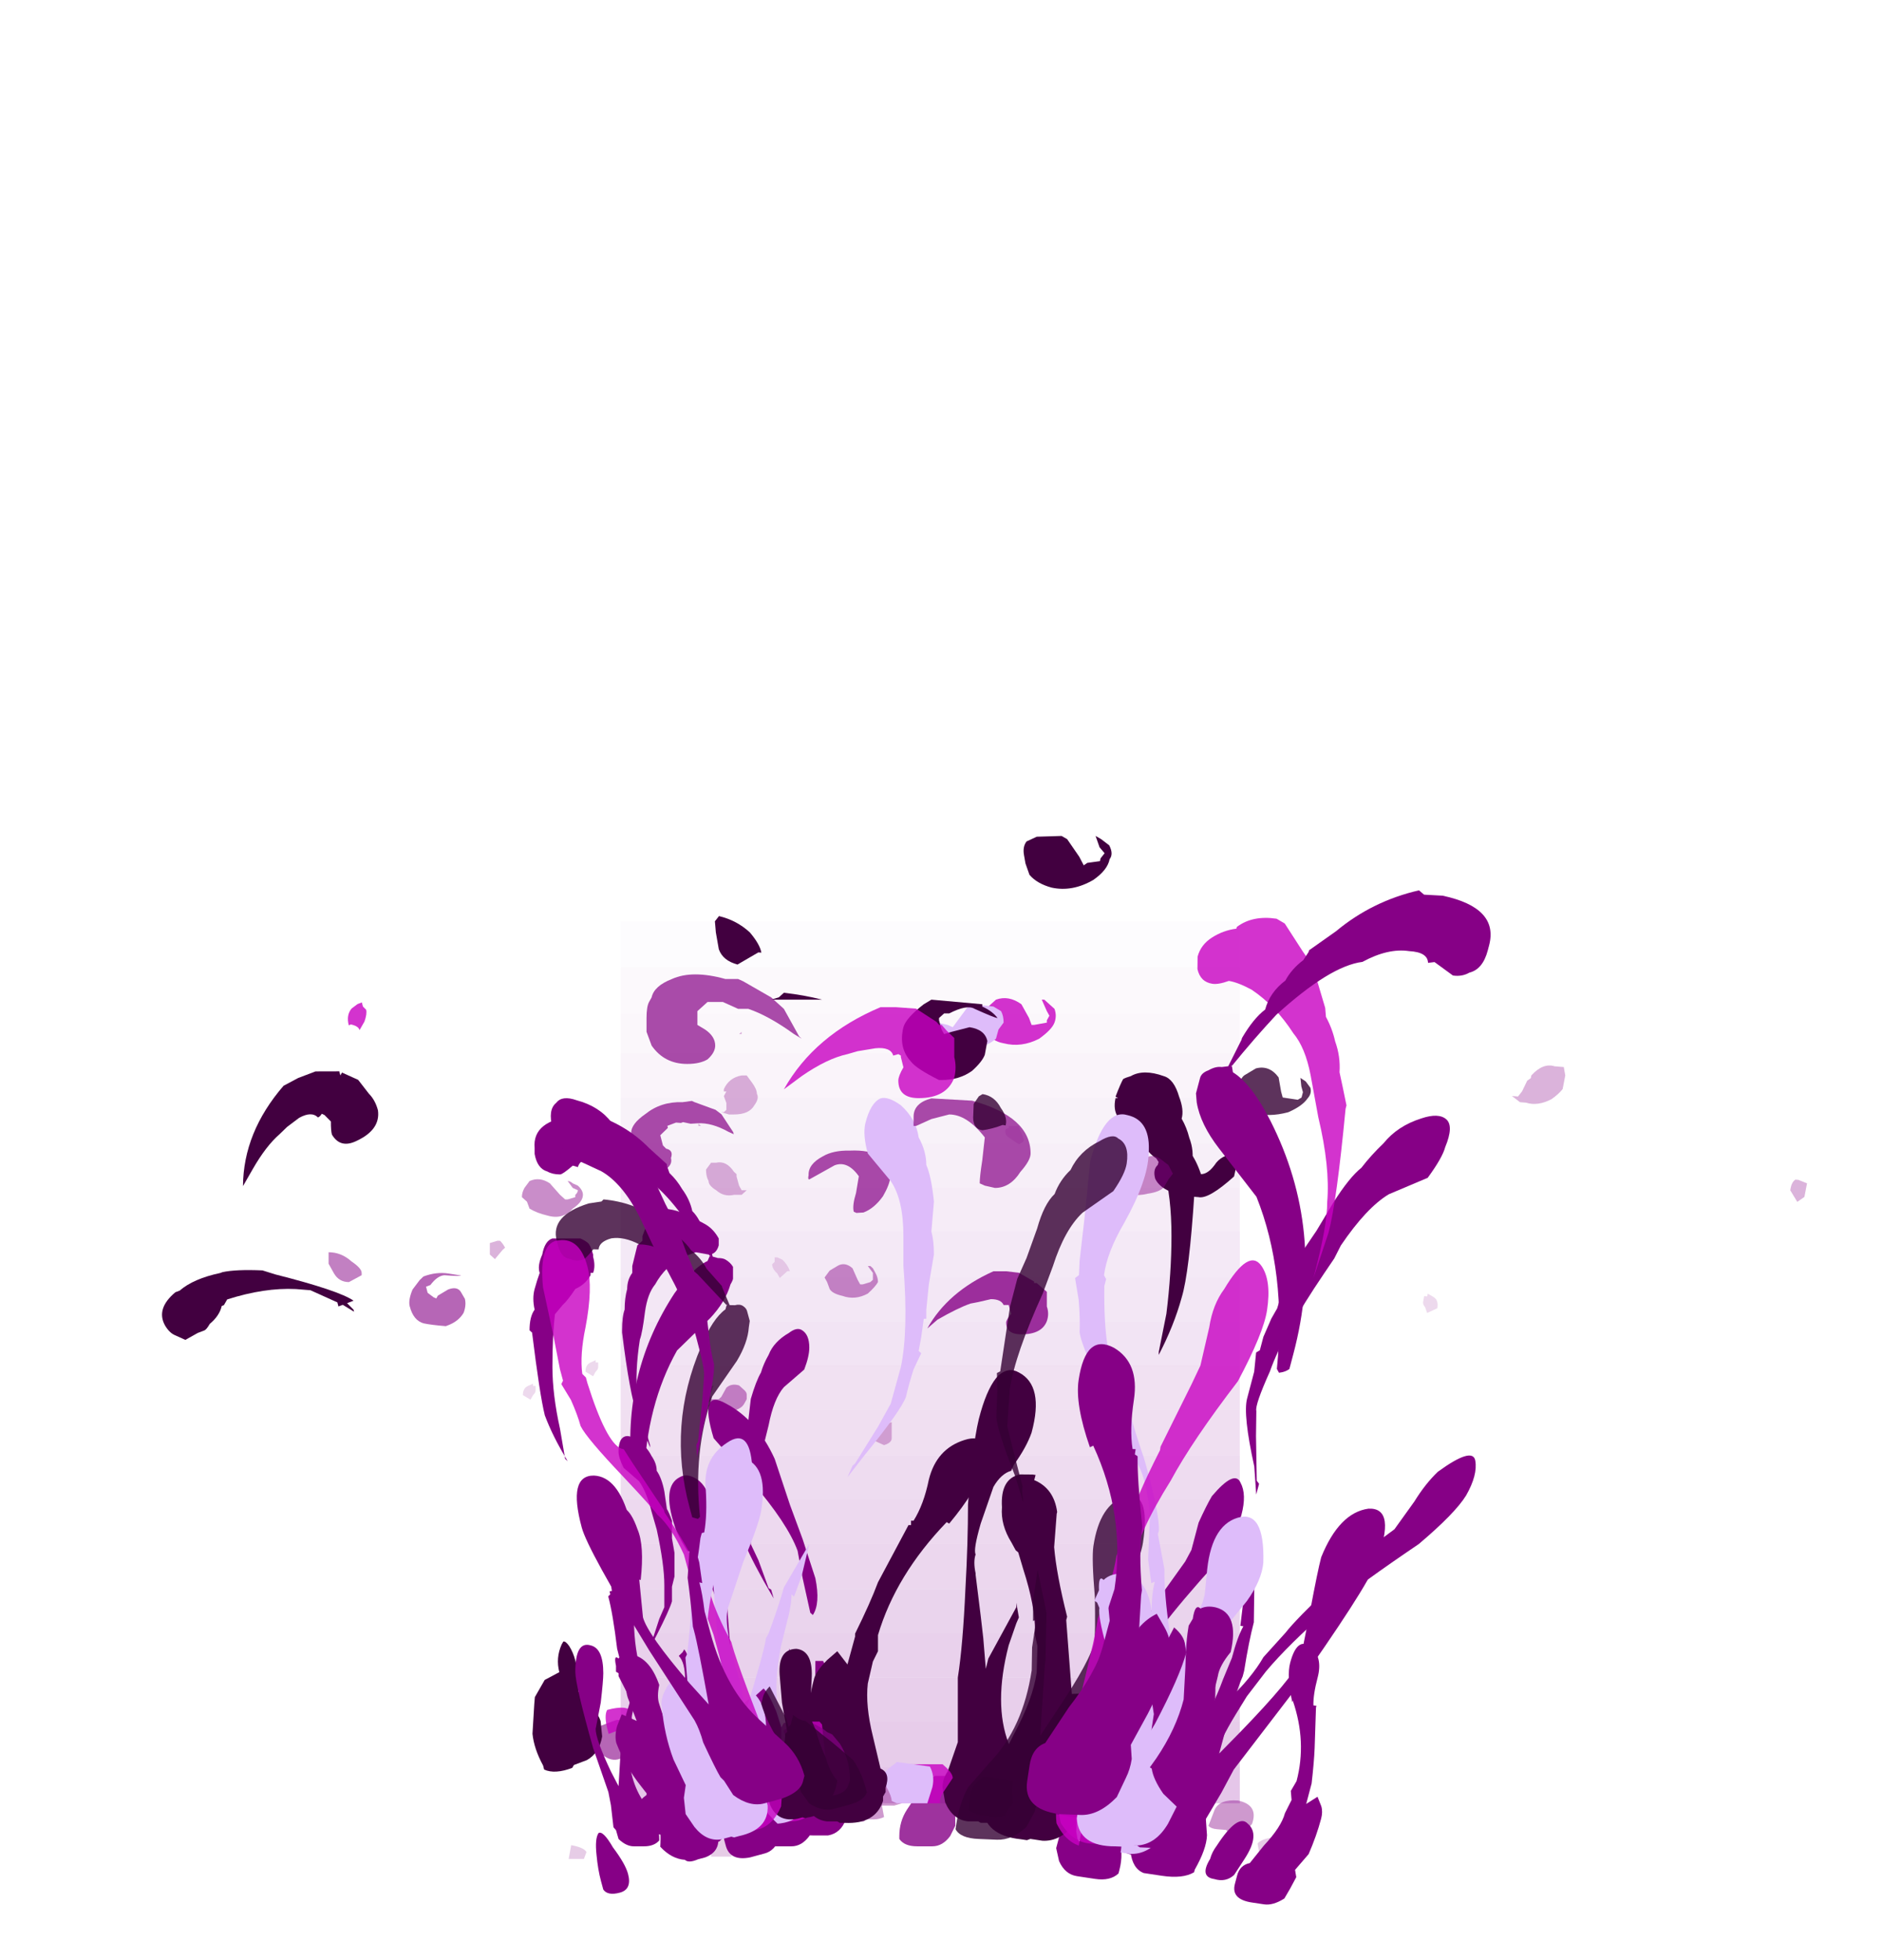 <?xml version="1.0" encoding="UTF-8" standalone="no"?>
<svg xmlns:ffdec="https://www.free-decompiler.com/flash" xmlns:xlink="http://www.w3.org/1999/xlink" ffdec:objectType="frame" height="250.5px" width="240.45px" xmlns="http://www.w3.org/2000/svg">
  <g transform="matrix(1.0, 0.0, 0.0, 1.0, 118.85, 206.4)">
    <use ffdec:characterId="2" ffdec:characterName="_LightBeam" height="154.35" transform="matrix(1.0, 0.0, 0.0, 0.73, -39.55, -88.644)" width="79.1" xlink:href="#sprite0"/>
    <use ffdec:characterId="100" height="13.65" transform="matrix(6.499, 0.0, 0.0, 5.868, -39.37, -51.961)" width="5.3" xlink:href="#shape1"/>
    <use ffdec:characterId="96" height="19.6" transform="matrix(6.499, 0.0, 0.0, 3.749, -3.949, -43.954)" width="2.9" xlink:href="#shape2"/>
    <use ffdec:characterId="101" height="25.6" transform="matrix(6.499, 0.0, 0.0, 3.749, 1.575, -69.451)" width="5.0" xlink:href="#shape3"/>
    <use ffdec:characterId="102" height="16.85" transform="matrix(6.499, 0.0, 0.0, 5.868, -28.646, -74.554)" width="6.25" xlink:href="#shape4"/>
    <use ffdec:characterId="103" height="15.2" transform="matrix(6.499, 0.0, 0.0, 5.868, -56.267, -62.817)" width="7.75" xlink:href="#shape5"/>
    <use ffdec:characterId="98" height="18.4" transform="matrix(6.499, 0.0, 0.0, 5.868, -3.624, -83.943)" width="3.05" xlink:href="#shape6"/>
    <use ffdec:characterId="104" height="18.4" transform="matrix(6.499, 0.0, 0.0, 5.868, -18.572, -83.943)" width="9.15" xlink:href="#shape7"/>
    <use ffdec:characterId="119" height="14.6" transform="matrix(6.499, 0.0, 0.0, 5.868, -76.867, -59.296)" width="7.15" xlink:href="#shape8"/>
    <use ffdec:characterId="111" height="10.85" transform="matrix(6.499, 0.0, 0.0, 5.868, -44.696, -35.529)" width="1.35" xlink:href="#shape9"/>
    <use ffdec:characterId="120" height="13.0" transform="matrix(6.499, 0.0, 0.0, 5.868, -20.649, -48.44)" width="2.15" xlink:href="#shape10"/>
    <use ffdec:characterId="121" height="17.65" transform="matrix(6.499, 0.0, 0.0, 5.868, -20.324, -79.542)" width="9.2" xlink:href="#shape11"/>
    <use ffdec:characterId="114" height="14.3" transform="matrix(-5.534, 2.098, 1.349, 5.203, -9.91, -74.37)" width="7.2" xlink:href="#shape12"/>
    <use ffdec:characterId="111" height="10.85" transform="matrix(-5.534, 2.098, 1.349, 5.203, -31.264, -46.556)" width="1.35" xlink:href="#shape9"/>
    <use ffdec:characterId="115" height="12.45" transform="matrix(-5.534, 2.098, 1.349, 5.203, -53.964, -47.377)" width="2.4" xlink:href="#shape13"/>
    <use ffdec:characterId="116" height="19.8" transform="matrix(-5.534, 2.098, 1.349, 5.203, -63.87, -86.768)" width="7.7" xlink:href="#shape14"/>
    <use ffdec:characterId="111" height="10.85" transform="matrix(6.499, 0.0, 0.0, 5.868, -52.696, -32.529)" width="1.35" xlink:href="#shape9"/>
    <use ffdec:characterId="128" height="13.65" transform="matrix(6.499, 0.0, 0.0, 5.868, -27.999, -49.254)" width="1.7" xlink:href="#shape15"/>
    <use ffdec:characterId="122" height="15.2" transform="matrix(-7.769, -0.626, -1.332, 6.953, 115.483, -73.27)" width="7.7" xlink:href="#shape16"/>
    <use ffdec:characterId="111" height="10.85" transform="matrix(-7.769, -0.626, -1.332, 6.953, 66.561, -44.381)" width="1.35" xlink:href="#shape9"/>
    <use ffdec:characterId="120" height="13.0" transform="matrix(-7.769, -0.626, -1.332, 6.953, 40.746, -61.994)" width="2.15" xlink:href="#shape10"/>
    <use ffdec:characterId="123" height="18.4" transform="matrix(-7.769, -0.626, -1.332, 6.953, 46.86, -104.218)" width="9.05" xlink:href="#shape17"/>
    <use ffdec:characterId="68" height="17.6" transform="matrix(6.499, 0.0, 0.0, 3.749, -45.346, -36.455)" width="4.7" xlink:href="#shape18"/>
    <use ffdec:characterId="65" height="13.1" transform="matrix(6.499, 0.0, 0.0, 3.749, -16.425, -22.582)" width="3.6" xlink:href="#shape19"/>
    <use ffdec:characterId="69" height="24.15" transform="matrix(6.499, 0.0, 0.0, 3.749, -50.545, -64.014)" width="4.75" xlink:href="#shape20"/>
    <use ffdec:characterId="70" height="13.05" transform="matrix(6.499, 0.0, 0.0, 5.868, -51.195, -48.44)" width="4.45" xlink:href="#shape21"/>
    <use ffdec:characterId="71" height="27.75" transform="matrix(6.499, 0.0, 0.0, 3.749, -23.574, -77.7)" width="4.15" xlink:href="#shape22"/>
    <use ffdec:characterId="67" height="18.5" transform="matrix(6.499, 0.0, 0.0, 5.868, -36.572, -81.889)" width="7.6" xlink:href="#shape23"/>
    <use ffdec:characterId="55" height="7.45" transform="matrix(-7.707, -1.16, -1.155, 4.373, 55.486, 4.999)" width="1.65" xlink:href="#shape24"/>
    <use ffdec:characterId="51" height="11.85" transform="matrix(-7.707, -1.16, -1.155, 4.373, 40.915, -17.203)" width="1.55" xlink:href="#shape25"/>
    <use ffdec:characterId="56" height="10.35" transform="matrix(-7.707, -1.16, -1.155, 4.373, 30.087, -15.65)" width="2.6" xlink:href="#shape26"/>
    <use ffdec:characterId="57" height="15.45" transform="matrix(-7.707, -1.16, -1.808, 6.845, 82.95, -68.637)" width="9.55" xlink:href="#shape27"/>
    <use ffdec:characterId="53" height="26.9" transform="matrix(-7.707, -1.16, -1.155, 4.373, 60.824, -86.509)" width="3.25" xlink:href="#shape28"/>
    <use ffdec:characterId="58" height="20.8" transform="matrix(-7.707, -1.16, -1.155, 4.373, 56.417, -59.206)" width="4.45" xlink:href="#shape29"/>
    <use ffdec:characterId="54" height="27.5" transform="matrix(-7.707, -1.16, -1.155, 4.373, 72.846, -91.065)" width="4.05" xlink:href="#shape30"/>
    <use ffdec:characterId="37" height="5.5" transform="matrix(6.273, -1.698, 0.98, 3.619, -46.918, 16.049)" width="3.7" xlink:href="#shape31"/>
    <use ffdec:characterId="38" height="11.9" transform="matrix(6.273, -1.698, 0.98, 3.619, -47.697, -11.707)" width="4.1" xlink:href="#shape32"/>
    <use ffdec:characterId="39" height="22.55" transform="matrix(6.273, -1.698, 0.98, 3.619, -56.796, -49.06)" width="4.55" xlink:href="#shape33"/>
    <use ffdec:characterId="35" height="21.15" transform="matrix(6.273, -1.698, 0.98, 3.619, -51.787, -46.725)" width="2.15" xlink:href="#shape34"/>
    <use ffdec:characterId="40" height="13.1" transform="matrix(6.273, -1.698, 0.98, 3.619, -42.912, -17.663)" width="3.1" xlink:href="#shape35"/>
    <use ffdec:characterId="41" height="25.0" transform="matrix(6.273, -1.698, 0.98, 3.619, -58.538, -62.961)" width="3.45" xlink:href="#shape36"/>
    <use ffdec:characterId="25" height="2.7" transform="matrix(-7.787, -0.322, -0.676, 4.473, 25.724, 21.061)" width="0.7" xlink:href="#shape37"/>
    <use ffdec:characterId="22" height="2.2" transform="matrix(-7.787, -0.322, -0.676, 4.473, 17.072, 18.678)" width="0.75" xlink:href="#shape38"/>
    <use ffdec:characterId="26" height="6.95" transform="matrix(-7.787, -0.322, -0.676, 4.473, 39.263, -1.108)" width="1.55" xlink:href="#shape39"/>
    <use ffdec:characterId="27" height="20.1" transform="matrix(-7.787, -0.322, -0.676, 4.473, 34.952, -60.693)" width="2.8" xlink:href="#shape40"/>
    <use ffdec:characterId="28" height="16.75" transform="matrix(-7.787, -0.322, -0.676, 4.473, 43.978, -45.243)" width="2.25" xlink:href="#shape41"/>
    <use ffdec:characterId="24" height="14.25" transform="matrix(-7.787, -0.322, -0.676, 4.473, 40.306, -33.919)" width="2.65" xlink:href="#shape42"/>
  </g>
  <defs>
    <g id="sprite0" transform="matrix(1.0, 0.0, 0.0, 1.0, 39.55, 154.35)">
      <use ffdec:characterId="1" height="22.05" transform="matrix(7.0, 0.0, 0.0, 7.0, -39.55, -154.35)" width="11.3" xlink:href="#shape0"/>
    </g>
    <g id="shape0" transform="matrix(1.0, 0.0, 0.0, 1.0, 5.65, 22.05)">
      <path d="M5.65 -15.4 L5.65 -14.3 -5.65 -14.3 -5.65 -15.4 5.65 -15.4" fill="#cc94d2" fill-opacity="0.173" fill-rule="evenodd" stroke="none"/>
      <path d="M5.65 -16.5 L5.65 -15.4 -5.65 -15.4 -5.65 -16.5 5.65 -16.5" fill="#cc94d2" fill-opacity="0.149" fill-rule="evenodd" stroke="none"/>
      <path d="M5.65 -17.65 L5.65 -16.5 -5.65 -16.5 -5.65 -17.65 5.65 -17.65" fill="#cc94d2" fill-opacity="0.122" fill-rule="evenodd" stroke="none"/>
      <path d="M5.65 -18.75 L5.65 -17.65 -5.65 -17.65 -5.65 -18.75 5.65 -18.75" fill="#cc94d2" fill-opacity="0.098" fill-rule="evenodd" stroke="none"/>
      <path d="M5.65 -19.75 L5.65 -18.75 -5.65 -18.75 -5.65 -19.75 5.65 -19.75" fill="#cc94d2" fill-opacity="0.075" fill-rule="evenodd" stroke="none"/>
      <path d="M5.65 -20.9 L5.65 -19.75 -5.65 -19.75 -5.65 -20.9 5.65 -20.9" fill="#cc94d2" fill-opacity="0.047" fill-rule="evenodd" stroke="none"/>
      <path d="M-5.65 -20.9 L-5.65 -22.05 5.65 -22.05 5.65 -20.9 -5.65 -20.9" fill="#cc94d2" fill-opacity="0.024" fill-rule="evenodd" stroke="none"/>
      <path d="M5.65 -8.7 L5.65 -7.6 -5.65 -7.6 -5.65 -8.7 5.65 -8.7" fill="#cc94d2" fill-opacity="0.322" fill-rule="evenodd" stroke="none"/>
      <path d="M5.65 -9.85 L5.65 -8.7 -5.65 -8.7 -5.65 -9.85 5.65 -9.85" fill="#cc94d2" fill-opacity="0.298" fill-rule="evenodd" stroke="none"/>
      <path d="M5.65 -10.95 L5.65 -9.85 -5.65 -9.85 -5.65 -10.95 5.65 -10.95" fill="#cc94d2" fill-opacity="0.275" fill-rule="evenodd" stroke="none"/>
      <path d="M5.65 -12.05 L5.65 -10.95 -5.65 -10.95 -5.65 -12.05 5.65 -12.05" fill="#cc94d2" fill-opacity="0.247" fill-rule="evenodd" stroke="none"/>
      <path d="M5.65 -13.15 L5.65 -12.05 -5.65 -12.05 -5.65 -13.15 5.65 -13.15" fill="#cc94d2" fill-opacity="0.224" fill-rule="evenodd" stroke="none"/>
      <path d="M5.65 -2.05 L5.65 -0.9 -5.65 -0.9 -5.65 -2.05 5.65 -2.05" fill="#cc94d2" fill-opacity="0.475" fill-rule="evenodd" stroke="none"/>
      <path d="M5.65 -3.15 L5.65 -2.05 -5.65 -2.05 -5.65 -3.15 5.65 -3.15" fill="#cc94d2" fill-opacity="0.447" fill-rule="evenodd" stroke="none"/>
      <path d="M5.65 -4.25 L5.65 -3.15 -5.65 -3.15 -5.65 -4.25 5.65 -4.25" fill="#cc94d2" fill-opacity="0.424" fill-rule="evenodd" stroke="none"/>
      <path d="M5.65 -5.35 L5.65 -4.25 -5.65 -4.25 -5.65 -5.35 5.65 -5.35" fill="#cc94d2" fill-opacity="0.4" fill-rule="evenodd" stroke="none"/>
      <path d="M5.65 -6.5 L5.65 -5.35 -5.65 -5.35 -5.65 -6.5 5.65 -6.5" fill="#cc94d2" fill-opacity="0.373" fill-rule="evenodd" stroke="none"/>
      <path d="M5.65 -7.6 L5.65 -6.5 -5.65 -6.5 -5.65 -7.6 5.65 -7.6" fill="#cc94d2" fill-opacity="0.349" fill-rule="evenodd" stroke="none"/>
      <path d="M5.65 -14.3 L5.65 -13.15 -5.65 -13.15 -5.65 -14.3 5.65 -14.3" fill="#cc94d2" fill-opacity="0.2" fill-rule="evenodd" stroke="none"/>
      <path d="M5.65 -0.9 L5.65 0.0 -5.65 0.0 -5.65 -0.9 5.65 -0.9" fill="#cb8dd3" fill-opacity="0.498" fill-rule="evenodd" stroke="none"/>
    </g>
    <g id="shape1" transform="matrix(1.0, 0.0, 0.0, 1.0, 6.45, 12.45)">
      <path d="M-3.1 -1.65 L-3.1 -1.75 -2.75 -1.1 -2.65 -0.9 -2.7 -1.2 Q-2.65 -1.65 -2.65 -2.6 L-2.5 -2.6 Q-2.5 -2.55 -2.5 -2.6 L-2.45 -2.5 Q-2.3 -1.9 -2.2 -0.95 L-2.1 0.3 Q-2.0 0.45 -2.0 0.6 L-2.05 0.85 Q-2.15 1.15 -2.4 1.2 L-2.7 1.2 Q-3.0 1.2 -3.15 1.05 L-3.2 1.0 Q-3.3 0.6 -3.25 0.35 L-3.1 -0.15 Q-2.9 -0.7 -3.05 -1.45 L-3.1 -1.65 M-2.9 -4.4 L-3.0 -5.0 Q-3.2 -5.6 -3.9 -6.5 L-4.65 -7.45 Q-4.95 -8.55 -4.4 -8.2 -3.8 -7.85 -3.45 -7.0 L-3.15 -6.0 -2.9 -5.25 -2.65 -4.4 Q-2.55 -3.85 -2.7 -3.6 L-2.75 -3.65 -2.9 -4.4 M-5.1 -12.25 Q-4.95 -12.2 -4.8 -12.1 -4.65 -12.0 -4.55 -11.8 L-4.55 -11.65 Q-4.6 -11.45 -4.75 -11.45 L-5.0 -11.5 -5.25 -11.4 Q-5.6 -11.2 -5.8 -10.8 -5.95 -10.6 -6.0 -10.2 -6.05 -9.75 -6.1 -9.6 -6.2 -8.9 -6.15 -8.35 -6.1 -8.05 -5.9 -7.3 L-5.9 -7.25 -6.15 -7.95 Q-6.3 -8.4 -6.45 -9.75 L-6.45 -9.8 Q-6.45 -10.1 -6.4 -10.25 -6.4 -10.5 -6.35 -10.7 -6.35 -10.9 -6.25 -11.05 L-6.25 -11.2 -6.15 -11.65 -6.05 -11.75 -6.05 -11.85 -6.0 -12.0 -5.8 -12.4 -5.7 -12.45 Q-5.35 -12.45 -5.1 -12.25" fill="#860086" fill-rule="evenodd" stroke="none"/>
      <path d="M-1.15 -7.45 Q-1.15 -7.35 -1.3 -7.3 L-1.5 -7.4 -1.5 -7.45 Q-1.5 -7.5 -1.45 -7.6 -1.3 -7.75 -1.15 -7.8 L-1.15 -7.45" fill="#860086" fill-opacity="0.298" fill-rule="evenodd" stroke="none"/>
      <path d="M-3.9 -9.1 L-3.9 -9.1 M-4.5 -8.35 L-4.4 -8.55 Q-4.3 -8.65 -4.15 -8.6 L-4.05 -8.5 Q-4.0 -8.45 -4.0 -8.4 L-4.0 -8.3 -4.05 -8.2 Q-4.1 -8.1 -4.25 -8.05 -4.45 -8.0 -4.6 -8.1 -4.75 -8.2 -4.8 -8.35 -4.85 -8.4 -4.8 -8.5 L-4.75 -8.55 -4.65 -8.6 -4.7 -8.45 -4.75 -8.4 -4.7 -8.35 -4.7 -8.3 -4.55 -8.3 -4.5 -8.35" fill="#860086" fill-opacity="0.447" fill-rule="evenodd" stroke="none"/>
      <path d="M-3.55 0.75 L-3.2 0.75 Q-3.1 0.85 -3.1 1.0 L-3.1 1.2 -3.55 1.2 Q-3.55 1.15 -3.6 1.05 L-3.65 0.95 Q-3.65 0.85 -3.55 0.75" fill="#860086" fill-opacity="0.498" fill-rule="evenodd" stroke="none"/>
    </g>
    <g id="shape2" transform="matrix(1.0, 0.0, 0.0, 1.0, 1.0, 17.35)">
      <path d="M1.65 -17.0 L1.65 -16.95 1.7 -16.95 1.9 -16.65 1.9 -16.15 Q1.95 -15.9 1.9 -15.65 1.8 -15.2 1.4 -15.2 1.1 -15.2 1.1 -15.6 1.1 -15.7 1.2 -15.9 L1.15 -16.2 1.05 -16.2 Q1.0 -16.4 0.8 -16.4 L0.55 -16.3 0.4 -16.25 Q0.15 -16.1 -0.25 -15.7 L-0.45 -15.4 Q-0.05 -16.65 0.85 -17.35 L1.1 -17.35 1.35 -17.3 1.65 -17.0 M0.05 -0.1 L0.1 1.15 0.1 1.55 0.0 1.9 Q-0.15 2.25 -0.35 2.25 L-0.65 2.25 Q-0.9 2.25 -1.0 2.0 L-1.0 1.9 Q-1.0 1.4 -0.85 1.0 L-0.6 0.35 -0.55 0.15 -0.5 0.1 -0.3 -0.15 0.0 -0.15 0.05 -0.1" fill="#860086" fill-opacity="0.8" fill-rule="evenodd" stroke="none"/>
    </g>
    <g id="shape3" transform="matrix(1.0, 0.0, 0.0, 1.0, 0.15, 24.15)">
      <path d="M4.55 -22.55 Q4.65 -22.25 4.7 -21.9 4.8 -21.45 4.75 -21.0 4.8 -20.7 4.85 -20.05 L4.8 -20.0 Q4.7 -17.3 4.55 -16.45 4.4 -15.5 4.1 -14.5 L4.1 -14.6 4.25 -15.9 Q4.35 -17.3 4.35 -18.55 4.35 -19.9 4.2 -20.8 L4.05 -21.2 Q3.9 -21.35 3.7 -21.9 3.45 -22.05 3.35 -22.45 L3.35 -22.6 3.3 -22.6 Q3.2 -22.85 3.25 -23.25 L3.3 -23.25 3.25 -23.3 Q3.35 -23.75 3.4 -23.9 3.45 -23.95 3.55 -24.0 3.8 -24.25 4.2 -24.0 4.4 -23.9 4.5 -23.3 4.6 -22.85 4.55 -22.55 M1.35 -13.9 Q1.85 -13.45 1.6 -11.85 1.5 -11.35 1.25 -10.75 L1.2 -10.55 Q1.0 -10.45 0.85 -10.0 L0.6 -8.75 Q0.45 -7.85 0.5 -7.7 0.45 -7.45 0.5 -7.05 L0.5 -7.0 0.6 -5.6 0.65 -4.85 0.7 -3.8 0.75 -4.15 1.3 -5.9 1.3 -6.05 1.35 -5.55 1.3 -5.35 1.15 -4.6 Q0.85 -2.6 1.15 -1.25 L1.35 -0.25 Q1.4 0.3 1.3 1.0 L1.3 1.2 Q1.1 1.45 0.7 1.45 L0.6 1.45 0.55 1.4 0.35 1.4 Q0.05 1.35 -0.1 0.75 L-0.15 0.25 Q-0.15 -0.05 -0.05 -0.3 L0.15 -1.3 0.15 -3.5 Q0.25 -4.6 0.3 -6.55 0.35 -8.1 0.35 -9.4 0.45 -11.7 0.6 -12.55 0.75 -13.45 0.95 -13.8 1.15 -14.1 1.35 -13.9" fill="#420040" fill-rule="evenodd" stroke="none"/>
    </g>
    <g id="shape4" transform="matrix(1.0, 0.0, 0.0, 1.0, 4.8, 16.3)">
      <path d="M-4.1 -16.25 L-4.15 -16.25 -4.1 -16.3 -4.1 -16.25 M-4.1 -15.35 L-4.0 -15.35 -3.9 -15.2 Q-3.8 -15.05 -3.8 -14.95 -3.75 -14.85 -3.85 -14.7 -3.95 -14.5 -4.25 -14.5 L-4.35 -14.5 -4.5 -14.55 -4.45 -14.55 -4.4 -14.6 -4.4 -14.75 -4.45 -14.9 -4.4 -15.0 -4.45 -15.0 -4.45 -15.05 Q-4.35 -15.3 -4.1 -15.35" fill="#860086" fill-opacity="0.298" fill-rule="evenodd" stroke="none"/>
      <path d="M-1.35 0.55 L-1.45 0.55 -1.7 0.5 -1.75 0.25 Q-1.8 -0.05 -1.45 -0.05 -1.05 -0.1 -1.0 0.3 L-0.95 0.5 -1.1 0.55 -1.35 0.55" fill="#860086" fill-opacity="0.4" fill-rule="evenodd" stroke="none"/>
      <path d="M1.1 -14.05 Q1.05 -14.2 1.15 -14.2 L1.15 -14.25 1.35 -14.25 Q1.35 -14.2 1.4 -14.1 L1.45 -13.95 Q1.45 -13.9 1.35 -13.85 L1.15 -14.0 1.1 -14.05" fill="#860086" fill-opacity="0.149" fill-rule="evenodd" stroke="none"/>
    </g>
    <g id="shape5" transform="matrix(1.0, 0.0, 0.0, 1.0, 9.05, 14.3)">
      <path d="M-1.8 0.9 L-1.95 0.9 -2.0 0.7 Q-2.1 0.35 -1.7 0.3 -1.45 0.3 -1.35 0.5 L-1.3 0.8 Q-1.4 0.85 -1.5 0.85 L-1.65 0.85 -1.7 0.9 -1.8 0.9" fill="#860086" fill-opacity="0.4" fill-rule="evenodd" stroke="none"/>
      <path d="M-4.2 -13.2 L-4.2 -13.15 -4.15 -12.95 -4.1 -12.85 -4.0 -12.85 -4.1 -12.75 -4.25 -12.75 Q-4.45 -12.7 -4.6 -12.85 -4.75 -12.95 -4.75 -13.05 -4.8 -13.15 -4.8 -13.3 L-4.7 -13.45 -4.6 -13.45 Q-4.4 -13.5 -4.25 -13.25 L-4.2 -13.2 M-9.05 -11.55 L-9.05 -11.7 -8.9 -11.75 -8.85 -11.75 Q-8.8 -11.7 -8.75 -11.6 L-8.8 -11.55 -8.95 -11.35 Q-9.0 -11.4 -9.05 -11.45 L-9.05 -11.55 M-4.9 -14.25 L-4.95 -14.25 -4.95 -14.3 -4.9 -14.25" fill="#860086" fill-opacity="0.298" fill-rule="evenodd" stroke="none"/>
    </g>
    <g id="shape6" transform="matrix(1.0, 0.0, 0.0, 1.0, 0.95, 17.9)">
      <path d="M0.45 -17.9 L0.45 -17.9 M0.65 -16.5 L0.6 -16.6 Q0.65 -16.75 0.75 -16.85 L0.9 -17.0 Q1.15 -17.1 1.4 -16.9 L1.55 -16.6 1.6 -16.45 1.65 -16.45 1.9 -16.5 1.9 -16.55 1.95 -16.65 1.9 -16.75 1.8 -17.0 1.85 -17.0 2.05 -16.8 Q2.1 -16.65 2.05 -16.5 2.0 -16.35 1.75 -16.15 1.4 -15.95 1.05 -16.05 0.8 -16.1 0.75 -16.3 0.7 -16.35 0.65 -16.5 M-0.15 -0.35 L-0.1 -0.3 Q0.05 -0.15 0.05 -0.05 L-0.1 0.2 Q-0.2 0.35 -0.2 0.45 L-0.2 0.5 -0.7 0.5 -0.9 0.45 -0.95 0.1 Q-0.95 -0.15 -0.8 -0.35 L-0.15 -0.35" fill="#c800c2" fill-opacity="0.8" fill-rule="evenodd" stroke="none"/>
    </g>
    <g id="shape7" transform="matrix(1.0, 0.0, 0.0, 1.0, 3.25, 17.9)">
      <path d="M0.85 -16.85 L1.0 -16.75 Q1.05 -16.65 1.05 -16.5 L0.95 -16.35 0.9 -16.15 Q0.75 -16.0 0.5 -15.95 0.15 -15.9 -0.15 -16.15 -0.35 -16.35 -0.4 -16.55 -0.45 -16.65 -0.35 -16.8 L-0.2 -16.9 Q-0.15 -16.95 -0.1 -16.95 L-0.2 -16.75 -0.3 -16.65 -0.25 -16.55 -0.25 -16.5 -0.05 -16.45 0.05 -16.4 0.35 -16.85 0.45 -16.9 0.85 -16.85 M5.8 -14.35 Q5.7 -14.15 5.5 -14.1 L5.15 -14.35 Q5.1 -14.35 5.15 -14.35 5.15 -14.5 5.35 -14.7 5.55 -14.9 5.85 -14.95 L5.9 -14.85 5.9 -14.65 5.8 -14.35 M-2.35 -17.0 L-2.35 -17.0 M-1.8 -17.9 L-1.8 -17.9 M-1.05 -0.4 L-0.4 -0.3 Q-0.3 -0.1 -0.35 0.15 L-0.45 0.5 -1.05 0.5 -1.15 0.45 Q-1.15 0.35 -1.25 0.15 L-1.3 -0.1 Q-1.3 -0.2 -1.1 -0.35 L-1.05 -0.4" fill="#debcfa" fill-rule="evenodd" stroke="none"/>
    </g>
    <g id="shape8" transform="matrix(1.0, 0.0, 0.0, 1.0, 9.45, 13.7)">
      <path d="M-5.5 -13.05 Q-5.3 -13.15 -5.1 -13.0 L-4.9 -12.75 -4.8 -12.65 -4.75 -12.65 -4.6 -12.7 -4.6 -12.75 Q-4.55 -12.8 -4.55 -12.85 L-4.65 -12.9 -4.75 -13.05 Q-4.7 -13.05 -4.65 -13.0 L-4.55 -12.95 Q-4.45 -12.85 -4.45 -12.75 -4.45 -12.6 -4.65 -12.45 -4.85 -12.2 -5.15 -12.3 -5.35 -12.35 -5.5 -12.45 L-5.55 -12.6 -5.65 -12.7 Q-5.65 -12.8 -5.6 -12.9 L-5.5 -13.05" fill="#860086" fill-opacity="0.447" fill-rule="evenodd" stroke="none"/>
      <path d="M-9.35 -11.05 L-9.45 -11.25 -9.45 -11.5 Q-9.2 -11.5 -9.0 -11.3 -8.8 -11.15 -8.8 -11.05 L-8.8 -11.0 -9.05 -10.85 Q-9.25 -10.85 -9.35 -11.05 M-2.3 0.4 L-2.35 0.6 Q-2.4 0.75 -2.35 0.8 L-2.35 0.85 -2.6 0.85 -2.65 0.9 -2.95 0.9 -3.05 0.6 Q-3.1 0.4 -3.05 0.2 L-2.55 0.15 -2.5 0.2 Q-2.35 0.3 -2.3 0.4" fill="#860086" fill-opacity="0.498" fill-rule="evenodd" stroke="none"/>
    </g>
    <g id="shape9" transform="matrix(1.0, 0.0, 0.0, 1.0, 4.5, 9.65)">
      <path d="M-4.15 -9.5 L-4.15 -9.5 M-4.5 -9.6 L-4.5 -9.6 M-4.0 -8.7 L-4.0 -8.7 M-4.2 -9.1 L-4.15 -9.1 -4.15 -9.0 Q-4.15 -8.95 -4.2 -8.9 L-4.25 -8.8 -4.4 -8.9 Q-4.4 -9.05 -4.3 -9.1 L-4.2 -9.15 -4.2 -9.1" fill="#860086" fill-opacity="0.149" fill-rule="evenodd" stroke="none"/>
      <path d="M-3.5 1.2 L-3.45 0.9 Q-3.2 0.95 -3.15 1.05 L-3.2 1.2 -3.5 1.2" fill="#860086" fill-opacity="0.2" fill-rule="evenodd" stroke="none"/>
    </g>
    <g id="shape10" transform="matrix(1.0, 0.0, 0.0, 1.0, 0.8, 11.85)">
      <path d="M0.15 -11.85 L0.15 -11.85 M0.3 -10.95 L0.4 -11.1 0.55 -11.2 Q0.7 -11.3 0.85 -11.15 L0.95 -10.9 1.0 -10.8 1.05 -10.8 1.2 -10.85 1.25 -10.9 1.25 -11.05 1.15 -11.2 1.2 -11.2 1.25 -11.15 1.3 -11.05 Q1.35 -10.95 1.35 -10.85 1.3 -10.75 1.15 -10.6 0.9 -10.45 0.65 -10.55 0.45 -10.6 0.4 -10.7 L0.35 -10.85 0.3 -10.95" fill="#860086" fill-opacity="0.447" fill-rule="evenodd" stroke="none"/>
      <path d="M-0.7 0.55 L-0.25 0.55 -0.2 0.6 Q-0.1 0.7 -0.1 0.8 L-0.2 0.95 -0.25 1.15 -0.75 1.15 -0.8 0.9 Q-0.8 0.7 -0.7 0.55" fill="#860086" fill-opacity="0.498" fill-rule="evenodd" stroke="none"/>
    </g>
    <g id="shape11" transform="matrix(1.0, 0.0, 0.0, 1.0, 0.75, 17.15)">
      <path d="M2.25 -16.9 L2.4 -17.0 3.4 -16.9 3.4 -16.85 Q3.6 -16.75 3.7 -16.6 3.65 -16.6 3.25 -16.8 3.1 -16.9 2.75 -16.7 L2.65 -16.7 2.55 -16.6 2.55 -16.55 2.6 -16.35 2.65 -16.25 2.8 -16.3 3.15 -16.4 Q3.45 -16.35 3.5 -16.1 L3.45 -15.8 Q3.4 -15.65 3.2 -15.45 2.95 -15.25 2.6 -15.25 L2.55 -15.25 Q2.1 -15.5 2.0 -15.65 1.75 -15.95 1.85 -16.4 1.9 -16.6 2.25 -16.9 M6.8 -13.1 Q6.75 -13.3 6.85 -13.4 6.95 -13.85 7.2 -13.85 7.5 -13.85 7.7 -13.2 7.85 -13.2 8.0 -13.45 8.15 -13.65 8.45 -13.65 L8.35 -13.15 Q7.85 -12.65 7.65 -12.7 6.95 -12.75 6.8 -13.1 M4.4 -15.7 L4.4 -15.65 4.4 -15.7 M0.25 -0.85 L0.9 -0.75 Q1.1 -0.75 1.25 -0.4 L1.25 -0.35 1.15 0.0 1.05 0.5 0.45 0.5 Q0.15 0.45 0.0 0.1 L-0.05 -0.25 Q-0.05 -0.4 0.05 -0.6 L0.1 -0.7 0.25 -0.85 M-0.6 -17.05 L-0.5 -17.15 Q-0.1 -17.1 0.25 -17.0 L-0.75 -17.0 -0.6 -17.05" fill="#420040" fill-rule="evenodd" stroke="none"/>
    </g>
    <g id="shape12" transform="matrix(1.0, 0.0, 0.0, 1.0, 9.2, 13.1)">
      <path d="M-5.9 -12.55 L-5.5 -12.9 -5.45 -12.95 -5.25 -13.0 Q-4.8 -13.2 -4.4 -13.05 -4.05 -12.95 -4.0 -12.75 L-3.9 -12.7 Q-3.85 -12.65 -3.8 -12.45 L-3.75 -12.25 -3.75 -11.95 Q-3.85 -11.6 -4.2 -11.55 -4.4 -11.55 -4.55 -11.65 -4.7 -11.7 -4.7 -11.85 -4.8 -12.0 -4.65 -12.1 L-4.6 -12.2 -4.6 -12.45 -4.8 -12.55 -4.8 -12.6 -5.0 -12.6 -5.1 -12.55 -5.15 -12.55 -5.3 -12.45 -5.45 -12.4 Q-5.75 -12.3 -6.05 -11.95 L-6.15 -11.85 -6.15 -11.9 -6.0 -12.4 -5.9 -12.55 M-4.6 -11.65 L-4.6 -11.65 M-7.9 -10.6 Q-7.55 -10.55 -7.5 -10.3 -7.45 -10.2 -7.5 -10.2 L-8.1 -10.3 Q-8.4 -10.3 -8.55 -9.85 L-8.4 -9.5 Q-8.25 -9.25 -8.25 -9.1 L-8.3 -9.05 -8.45 -9.0 Q-8.7 -9.0 -8.95 -9.2 -9.15 -9.4 -9.2 -9.55 -9.35 -10.2 -8.5 -10.5 -8.15 -10.65 -7.9 -10.6 M-2.05 0.45 Q-2.0 0.5 -2.0 0.6 L-2.05 0.85 Q-2.15 1.15 -2.4 1.2 L-2.7 1.2 Q-3.0 1.2 -3.15 1.05 L-3.2 1.0 Q-3.3 0.6 -3.25 0.35 L-3.2 0.1 -3.1 0.1 Q-3.05 0.0 -2.85 -0.05 L-2.45 -0.1 -2.4 -0.05 -2.35 0.05 -2.3 0.25 -2.25 0.35 -2.25 0.5 -2.1 0.6 -2.05 0.45" fill="#860086" fill-opacity="0.698" fill-rule="evenodd" stroke="none"/>
      <path d="M-2.4 -0.05 L-2.35 -0.3 Q-2.35 -0.65 -2.3 -0.75 L-2.25 -0.7 -2.15 -0.65 Q-2.25 -0.45 -2.15 -0.05 L-2.1 0.05 -2.05 0.2 Q-2.0 0.35 -2.05 0.45 L-2.1 0.6 -2.25 0.5 -2.25 0.35 -2.3 0.25 -2.35 0.05 -2.4 -0.05" fill="#860086" fill-rule="evenodd" stroke="none"/>
    </g>
    <g id="shape13" transform="matrix(1.0, 0.0, 0.0, 1.0, 0.8, 11.3)">
      <path d="M0.7 -10.8 L0.95 -10.75 1.0 -10.7 1.05 -10.75 1.15 -10.9 1.15 -11.05 1.05 -11.05 Q0.85 -11.2 0.7 -11.15 0.4 -11.0 0.35 -11.0 L0.6 -11.15 Q0.85 -11.3 1.15 -11.3 L1.25 -11.25 1.45 -11.1 Q1.6 -10.9 1.6 -10.75 1.6 -10.4 1.4 -10.25 1.25 -10.15 0.95 -10.0 L0.9 -10.0 Q0.65 -10.0 0.5 -10.15 0.4 -10.3 0.4 -10.45 L0.45 -10.65 Q0.5 -10.8 0.7 -10.8 M0.1 0.45 L0.1 0.7 0.0 0.9 Q-0.15 1.15 -0.35 1.15 L-0.8 1.15 -0.8 0.5 -0.75 0.5 Q-0.6 0.25 -0.45 0.25 L0.0 0.25 0.1 0.35 0.1 0.45 M-0.35 -10.4 L-0.3 -10.4 -0.35 -10.4" fill="#860086" fill-opacity="0.6" fill-rule="evenodd" stroke="none"/>
    </g>
    <g id="shape14" transform="matrix(1.0, 0.0, 0.0, 1.0, 0.85, 18.85)">
      <path d="M3.05 -16.75 Q4.15 -16.05 4.45 -14.85 L4.15 -15.15 Q3.75 -15.55 3.4 -15.7 L3.2 -15.8 2.9 -15.9 Q2.6 -15.95 2.5 -15.75 2.45 -15.75 2.4 -15.8 L2.35 -15.75 2.25 -15.55 Q2.3 -15.35 2.3 -15.25 2.2 -14.85 1.8 -14.9 1.25 -14.95 1.2 -15.4 1.2 -15.65 1.3 -15.85 L1.45 -16.25 1.75 -16.55 1.8 -16.5 1.8 -16.6 2.3 -16.8 2.7 -16.8 3.05 -16.75 M6.05 -11.95 Q6.0 -11.95 5.9 -12.05 5.65 -12.15 5.55 -12.35 L5.5 -12.35 5.4 -12.45 Q4.55 -12.4 3.9 -12.1 L3.6 -11.95 3.1 -11.45 3.1 -11.35 3.0 -11.35 2.8 -11.1 2.8 -11.15 2.9 -11.35 2.75 -11.35 Q3.0 -11.7 4.25 -12.6 L4.5 -12.8 Q5.05 -13.05 5.35 -13.1 L5.4 -13.1 Q6.0 -13.2 6.35 -13.05 L6.45 -13.05 Q6.95 -12.85 6.85 -12.4 6.8 -12.2 6.7 -12.1 L6.5 -11.9 6.2 -11.95 6.05 -11.95 M0.8 -1.25 L1.1 -0.95 1.15 -0.8 1.35 -0.15 Q1.4 0.2 1.3 0.65 L1.3 0.75 Q1.1 0.95 0.7 0.95 L0.65 0.9 0.35 0.9 Q0.05 0.85 -0.1 0.5 L-0.15 0.15 Q-0.15 0.0 -0.05 -0.2 L0.15 -0.7 0.1 -1.0 Q0.0 -1.45 0.1 -1.8 0.15 -1.95 0.2 -1.95 L0.25 -1.9 Q0.45 -1.65 0.45 -1.3 L0.8 -1.25" fill="#420040" fill-rule="evenodd" stroke="none"/>
      <path d="M1.55 -18.85 L1.55 -18.85 M0.9 -18.6 L0.9 -18.6 M0.95 -17.95 L1.05 -17.95 1.2 -17.9 Q1.35 -17.8 1.35 -17.55 L1.3 -17.55 Q1.15 -17.45 1.15 -17.35 L1.0 -17.5 Q0.9 -17.65 0.9 -17.75 L0.95 -17.85 0.95 -17.95 M0.65 -17.3 L0.65 -17.3 M-0.35 0.5 L-0.8 0.5 -0.85 0.2 Q-0.8 0.0 -0.35 -0.05 -0.25 0.05 -0.25 0.4 L-0.25 0.5 -0.35 0.5" fill="#c800c2" fill-opacity="0.8" fill-rule="evenodd" stroke="none"/>
    </g>
    <g id="shape15" transform="matrix(1.0, 0.0, 0.0, 1.0, 0.7, 12.5)">
      <path d="M0.6 -11.9 L0.7 -11.85 Q0.8 -11.75 0.85 -11.6 L0.8 -11.6 0.65 -11.45 0.6 -11.55 Q0.5 -11.65 0.5 -11.75 L0.55 -11.8 0.55 -11.9 0.6 -11.9 M0.35 -11.4 L0.35 -11.4" fill="#860086" fill-opacity="0.149" fill-rule="evenodd" stroke="none"/>
      <path d="M-0.3 1.15 L-0.7 1.15 -0.7 0.95 Q-0.7 0.8 -0.35 0.75 -0.3 0.85 -0.3 1.1 L-0.3 1.15" fill="#860086" fill-opacity="0.2" fill-rule="evenodd" stroke="none"/>
    </g>
    <g id="shape16" transform="matrix(1.0, 0.0, 0.0, 1.0, 10.0, 14.3)">
      <path d="M-5.9 -14.25 L-5.9 -14.25 M-5.2 -13.2 L-5.15 -13.15 -5.1 -12.95 -5.05 -12.85 -4.95 -12.85 -5.1 -12.75 -5.2 -12.75 Q-5.4 -12.7 -5.6 -12.85 -5.7 -12.95 -5.75 -13.05 -5.75 -13.15 -5.75 -13.3 L-5.7 -13.45 -5.55 -13.45 Q-5.35 -13.5 -5.2 -13.25 L-5.2 -13.2 M-9.85 -11.75 L-9.8 -11.75 Q-9.75 -11.7 -9.75 -11.6 L-9.75 -11.55 -9.9 -11.35 -10.0 -11.45 -10.0 -11.7 -9.85 -11.75" fill="#860086" fill-opacity="0.298" fill-rule="evenodd" stroke="none"/>
      <path d="M-2.9 0.9 L-3.0 0.7 Q-3.05 0.35 -2.7 0.3 -2.4 0.3 -2.35 0.5 L-2.3 0.8 Q-2.35 0.85 -2.45 0.85 L-2.6 0.85 -2.65 0.9 -2.9 0.9" fill="#860086" fill-opacity="0.4" fill-rule="evenodd" stroke="none"/>
    </g>
    <g id="shape17" transform="matrix(1.0, 0.0, 0.0, 1.0, 0.55, 17.9)">
      <path d="M0.45 -17.0 L0.45 -17.0 M1.0 -17.9 L1.0 -17.9 M2.6 -16.95 L2.5 -16.75 2.4 -16.65 2.45 -16.55 2.45 -16.5 2.65 -16.45 2.7 -16.4 2.8 -16.55 3.05 -16.85 3.15 -16.9 3.55 -16.85 3.7 -16.75 Q3.75 -16.65 3.7 -16.5 L3.65 -16.35 3.55 -16.15 Q3.4 -16.0 3.15 -15.95 2.8 -15.9 2.5 -16.15 2.3 -16.35 2.3 -16.55 2.25 -16.65 2.35 -16.8 L2.5 -16.9 2.6 -16.95 M8.35 -14.35 Q8.25 -14.15 8.0 -14.1 L7.7 -14.35 7.65 -14.35 Q7.7 -14.5 7.9 -14.7 8.15 -14.9 8.45 -14.95 L8.5 -14.85 8.45 -14.65 8.35 -14.35 M-0.55 -17.0 L-0.55 -17.0 M0.5 -0.4 L1.1 -0.3 Q1.25 -0.1 1.2 0.15 L1.05 0.5 0.45 0.5 0.3 0.45 Q0.35 0.35 0.25 0.15 0.2 -0.05 0.2 -0.1 0.25 -0.2 0.4 -0.35 L0.5 -0.4" fill="#420040" fill-rule="evenodd" stroke="none"/>
    </g>
    <g id="shape18" transform="matrix(1.0, 0.0, 0.0, 1.0, 4.6, 15.35)">
      <path d="M-3.75 -4.15 Q-3.7 -4.3 -3.55 -4.3 -3.15 -4.25 -2.95 -3.25 -3.0 -2.85 -2.95 -2.6 L-2.8 -1.8 -2.65 -1.15 -2.6 -0.7 -2.6 -0.2 -2.55 0.0 -2.45 0.1 Q-2.4 0.35 -2.2 0.65 L-2.0 0.95 -2.05 1.35 Q-2.15 1.8 -2.4 1.85 L-2.6 1.85 -2.7 1.9 Q-3.15 1.9 -3.3 1.3 L-3.35 0.95 Q-3.4 0.75 -3.2 0.5 L-3.2 0.4 -3.15 -0.35 Q-3.1 -1.15 -3.25 -1.9 L-3.5 -2.7 -3.75 -3.55 -3.75 -3.65 -3.8 -3.7 -3.8 -3.9 Q-3.85 -4.3 -3.75 -4.15" fill="#860086" fill-rule="evenodd" stroke="none"/>
      <path d="M-2.7 -8.25 L-2.65 -7.75 -2.65 -6.95 -2.7 -6.6 -2.7 -6.1 Q-2.75 -5.8 -3.0 -4.95 L-3.15 -4.45 -3.15 -4.65 -3.1 -4.7 -2.95 -5.5 -2.85 -5.9 -2.85 -6.65 Q-2.85 -7.35 -3.0 -8.55 L-3.1 -9.15 Q-3.2 -9.85 -3.35 -10.2 L-3.65 -10.65 Q-3.75 -11.0 -3.75 -11.2 -3.75 -11.6 -3.65 -11.7 -3.55 -11.8 -3.4 -11.6 -3.2 -11.4 -3.1 -11.05 -3.0 -10.8 -3.0 -10.55 -2.9 -10.3 -2.85 -9.85 L-2.8 -9.25 Q-2.75 -9.1 -2.7 -8.85 L-2.7 -8.25 M-4.1 -2.65 L-4.2 -1.75 Q-4.2 -1.4 -3.9 -0.3 L-3.75 0.2 -3.7 -1.25 -3.7 -1.35 -3.6 -2.25 -3.45 -3.1 -3.45 -2.5 -3.5 -2.1 -3.5 -1.55 -3.55 -1.1 Q-3.55 0.0 -3.25 0.75 L-3.05 1.25 Q-2.95 1.6 -2.95 2.0 L-2.95 2.05 Q-3.05 2.25 -3.25 2.25 L-3.45 2.25 Q-3.6 2.25 -3.75 2.0 L-3.8 1.7 -3.85 1.6 -3.9 0.85 -3.95 0.4 -4.25 -1.1 Q-4.6 -3.25 -4.6 -3.7 -4.6 -4.75 -4.3 -4.6 -4.05 -4.5 -4.05 -3.65 -4.05 -3.4 -4.1 -2.65" fill="#860086" fill-rule="evenodd" stroke="none"/>
      <path d="M-0.05 -2.2 L0.1 1.15 0.1 1.55 0.0 1.9 Q-0.15 2.25 -0.35 2.25 L-0.65 2.25 Q-0.9 2.25 -1.0 2.0 L-1.0 1.9 Q-1.0 1.4 -0.85 1.0 L-0.6 0.35 Q-0.25 -0.6 -0.25 -2.0 L-0.25 -2.55 -0.3 -3.25 -0.35 -3.75 -0.4 -4.5 -0.15 -3.45 -0.05 -2.25 -0.05 -2.2 M0.0 -14.75 Q0.0 -14.45 -0.1 -14.0 L-0.5 -13.4 Q-0.7 -13.0 -0.8 -12.1 L-0.9 -11.4 Q-1.15 -9.85 -1.15 -8.95 L-1.15 -8.05 -1.0 -7.5 -0.8 -6.55 -0.75 -6.5 -0.7 -6.2 -0.9 -6.8 Q-1.25 -7.9 -1.3 -8.25 L-1.35 -8.9 -1.4 -9.35 -1.35 -9.4 -1.35 -10.4 -1.3 -11.0 -1.3 -11.7 -1.2 -12.25 -1.15 -13.0 Q-1.05 -13.6 -0.95 -13.9 -0.9 -14.2 -0.8 -14.5 -0.7 -14.95 -0.4 -15.25 -0.25 -15.45 -0.15 -15.35 0.0 -15.2 0.0 -14.75" fill="#860086" fill-rule="evenodd" stroke="none"/>
    </g>
    <g id="shape19" transform="matrix(1.0, 0.0, 0.0, 1.0, 0.15, 11.65)">
      <path d="M3.05 -11.6 Q3.6 -11.9 3.4 -10.6 3.3 -9.9 2.75 -8.75 L2.7 -8.8 Q1.7 -7.0 1.35 -4.95 L1.35 -4.4 1.25 -4.05 1.15 -3.3 Q1.1 -2.55 1.25 -1.5 L1.4 -0.4 Q1.6 -0.25 1.5 0.25 L1.5 0.4 1.45 0.55 1.45 0.7 Q1.3 1.5 0.7 1.45 L0.6 1.45 0.55 1.4 0.35 1.4 Q0.05 1.35 -0.1 0.75 L-0.15 0.25 Q-0.15 -0.05 -0.05 -0.3 L0.0 -0.7 -0.05 -1.65 Q-0.05 -2.55 0.1 -3.5 0.15 -3.75 0.35 -4.1 L0.55 -4.4 0.75 -3.95 0.9 -4.9 0.9 -5.0 Q1.2 -6.05 1.35 -6.75 1.75 -8.05 1.95 -8.7 L2.0 -8.7 2.0 -8.85 2.05 -8.85 Q2.25 -9.4 2.35 -10.25 2.5 -11.3 3.05 -11.6" fill="#420040" fill-rule="evenodd" stroke="none"/>
    </g>
    <g id="shape20" transform="matrix(1.0, 0.0, 0.0, 1.0, 5.4, 22.7)">
      <path d="M-2.3 -19.4 Q-2.15 -19.15 -2.05 -18.6 L-2.0 -18.55 -1.9 -17.85 -1.8 -17.8 Q-1.7 -17.8 -1.65 -17.75 -1.55 -17.65 -1.5 -17.5 L-1.5 -17.1 Q-1.5 -17.05 -1.55 -16.9 -1.65 -16.3 -1.95 -15.75 L-2.6 -14.65 Q-3.2 -12.8 -3.25 -10.3 L-3.35 -10.25 -3.45 -10.35 -3.5 -10.75 Q-3.65 -13.95 -2.65 -16.6 -2.3 -17.45 -2.0 -17.7 L-1.95 -17.9 -1.95 -17.85 Q-2.2 -18.6 -2.5 -19.25 -3.1 -20.65 -3.6 -20.8 -3.9 -21.2 -4.25 -21.2 -4.5 -21.2 -4.55 -20.9 L-4.65 -20.95 Q-4.85 -20.65 -4.9 -20.65 -5.05 -20.65 -5.15 -20.75 -5.35 -20.85 -5.4 -21.35 L-5.4 -21.55 Q-5.45 -22.5 -4.6 -22.65 L-4.3 -22.65 -4.25 -22.7 Q-3.6 -22.35 -3.15 -21.55 L-2.8 -21.0 -2.8 -20.95 -2.75 -20.7 Q-2.6 -20.45 -2.5 -20.15 -2.35 -19.8 -2.3 -19.4 M-2.1 -0.1 L-2.3 -1.1 Q-2.55 -2.35 -2.6 -2.95 L-2.6 -3.15 Q-2.55 -3.35 -2.4 -3.55 L-2.15 -2.25 -2.1 -1.9 -2.05 -2.0 -1.95 -2.35 Q-1.8 -2.1 -1.75 -2.0 L-1.45 -1.4 -1.4 -1.4 -1.25 -1.0 -0.85 -0.2 Q-0.7 0.25 -0.65 0.9 L-0.65 1.05 Q-0.75 1.35 -1.1 1.4 L-1.15 1.45 -1.4 1.45 Q-1.7 1.5 -1.9 1.05 -2.0 0.8 -2.05 0.6 -2.1 0.35 -2.1 0.1 L-2.1 -0.1" fill="#860086" fill-rule="evenodd" stroke="none"/>
    </g>
    <g id="shape21" transform="matrix(1.0, 0.0, 0.0, 1.0, 5.5, 11.85)">
      <path d="M-5.05 -11.8 L-4.5 -11.8 Q-4.4 -11.75 -4.35 -11.7 -4.3 -11.65 -4.25 -11.45 L-4.25 -11.4 Q-4.2 -11.2 -4.25 -11.05 L-4.3 -11.05 -4.3 -11.0 Q-4.4 -10.8 -4.6 -10.7 -4.75 -10.45 -4.85 -10.35 L-5.0 -10.15 Q-5.05 -9.7 -5.05 -9.0 -5.05 -8.4 -4.9 -7.65 L-4.8 -7.0 -4.75 -6.95 Q-5.05 -7.5 -5.2 -7.95 -5.3 -8.4 -5.45 -9.75 L-5.5 -9.8 Q-5.5 -10.1 -5.4 -10.25 -5.45 -10.5 -5.4 -10.7 -5.35 -10.9 -5.3 -11.05 -5.35 -11.2 -5.25 -11.45 -5.2 -11.75 -5.05 -11.8 M-1.35 -0.2 L-1.15 0.3 Q-1.05 0.45 -1.05 0.6 L-1.1 0.85 Q-1.2 1.15 -1.4 1.2 L-1.7 1.2 Q-2.05 1.2 -2.2 1.05 L-2.2 1.0 Q-2.3 0.6 -2.25 0.35 L-2.1 -0.15 Q-1.9 -0.85 -2.2 -1.9 L-2.3 -2.25 -2.35 -2.35 -2.35 -2.6 -2.3 -2.55 -1.85 -1.65 -1.8 -1.5 -1.8 -2.0 -1.75 -2.4 -1.7 -3.1 -1.7 -3.15 Q-1.7 -3.35 -1.7 -3.45 L-1.85 -4.0 -2.05 -4.6 Q-2.15 -4.85 -2.3 -4.95 L-2.4 -5.0 Q-2.6 -5.35 -2.65 -5.55 -2.9 -6.4 -2.55 -6.6 -2.4 -6.7 -2.2 -6.55 -2.0 -6.4 -1.9 -5.95 -1.75 -5.5 -1.65 -4.3 L-1.55 -2.85 Q-1.45 -1.85 -1.35 -1.3 L-1.35 -0.2" fill="#860086" fill-rule="evenodd" stroke="none"/>
    </g>
    <g id="shape22" transform="matrix(1.0, 0.0, 0.0, 1.0, 1.25, 26.35)">
      <path d="M2.55 -25.75 L2.6 -25.75 2.7 -25.55 2.85 -25.3 2.85 -24.65 Q2.9 -24.3 2.85 -23.95 2.7 -23.25 2.15 -23.25 1.75 -23.25 1.75 -23.85 1.75 -24.0 1.85 -24.3 L1.8 -24.65 1.8 -24.7 1.75 -24.75 1.65 -24.7 Q1.6 -25.0 1.3 -24.95 L0.95 -24.85 0.75 -24.75 Q0.35 -24.6 -0.15 -24.0 L-0.5 -23.55 Q0.1 -25.4 1.4 -26.35 L1.7 -26.35 2.1 -26.3 2.5 -25.85 2.55 -25.75 M0.35 -0.2 Q0.35 0.1 0.3 0.35 L0.2 0.85 Q-0.05 1.4 -0.35 1.4 L-0.7 1.4 Q-1.1 1.35 -1.2 1.05 L-1.25 0.9 Q-1.25 0.2 -1.05 -0.35 L-0.7 -1.3 -0.6 -1.55 -0.5 -1.7 -0.25 -2.0 0.2 -2.0 0.25 -1.9 0.35 -0.2" fill="#c800c2" fill-opacity="0.8" fill-rule="evenodd" stroke="none"/>
    </g>
    <g id="shape23" transform="matrix(1.0, 0.0, 0.0, 1.0, 3.25, 17.55)">
      <path d="M2.3 -13.4 Q2.4 -13.15 2.45 -12.6 L2.4 -11.95 Q2.45 -11.75 2.45 -11.45 L2.35 -10.8 2.3 -10.25 2.3 -10.05 2.25 -10.05 2.2 -9.65 2.15 -9.35 2.2 -9.3 2.05 -8.95 Q1.95 -8.6 1.9 -8.35 1.8 -8.05 1.1 -7.1 L0.75 -6.6 0.85 -6.85 0.9 -6.9 1.35 -7.7 1.6 -8.2 1.8 -9.0 Q1.95 -9.8 1.85 -11.2 L1.85 -11.85 Q1.85 -12.65 1.6 -13.05 L1.15 -13.65 Q1.05 -14.05 1.1 -14.3 1.2 -14.75 1.4 -14.85 1.55 -14.9 1.8 -14.7 2.1 -14.4 2.15 -14.0 2.3 -13.7 2.3 -13.4 M-1.25 -7.0 Q-0.8 -6.8 -0.95 -5.85 -1.0 -5.55 -1.3 -4.75 L-1.6 -3.75 Q-1.7 -3.35 -1.35 -2.1 L-1.25 -1.5 Q-0.9 -2.75 -0.85 -3.1 L-0.8 -3.2 Q-0.6 -3.8 -0.5 -4.2 L0.0 -5.15 -0.15 -4.45 -0.3 -4.0 -0.35 -4.05 Q-0.35 -3.8 -0.45 -3.4 L-0.55 -2.95 Q-0.8 -1.65 -0.4 -0.8 L-0.15 -0.15 Q-0.05 0.2 -0.15 0.65 L-0.2 0.75 Q-0.35 0.95 -0.75 0.95 L-0.8 0.9 -1.1 0.9 Q-1.4 0.85 -1.55 0.5 L-1.65 0.15 -1.65 0.05 -1.6 -0.8 -1.6 -1.3 -1.8 -3.05 Q-2.0 -5.55 -1.9 -6.05 -1.7 -7.2 -1.25 -7.0" fill="#debcfa" fill-rule="evenodd" stroke="none"/>
      <path d="M4.15 -13.25 Q3.95 -12.9 3.65 -12.9 L3.45 -12.95 3.35 -13.0 Q3.35 -13.15 3.4 -13.5 L3.45 -14.0 Q3.1 -14.5 2.75 -14.5 L2.4 -14.4 2.1 -14.25 2.05 -14.25 2.05 -14.45 Q2.05 -14.75 2.4 -14.85 L3.2 -14.8 Q4.35 -14.45 4.35 -13.65 4.35 -13.5 4.15 -13.25 M-0.55 -1.15 L-0.5 -1.25 0.05 -1.25 Q0.25 -1.15 0.35 -1.05 L0.45 -1.0 0.6 -0.8 Q0.8 -0.45 0.8 0.0 L0.75 0.15 Q0.65 0.35 0.25 0.35 L-0.1 0.35 Q-0.4 0.35 -0.65 0.0 L-0.75 -0.3 -0.8 -0.5 -0.65 -0.3 Q-0.55 -0.35 -0.55 -0.45 L-0.6 -0.65 -0.55 -0.75 -0.55 -1.15 M-3.1 -17.05 Q-3.05 -17.3 -2.7 -17.45 -2.3 -17.65 -1.65 -17.45 L-1.4 -17.45 -1.3 -17.4 -0.75 -17.05 -0.5 -16.8 -0.2 -16.2 -0.15 -16.15 -0.3 -16.25 Q-0.8 -16.65 -1.2 -16.8 L-1.4 -16.8 -1.7 -16.95 -2.0 -16.95 -2.2 -16.75 -2.2 -16.45 -2.05 -16.35 Q-1.85 -16.2 -1.85 -16.0 -1.85 -15.85 -2.0 -15.7 -2.15 -15.6 -2.4 -15.6 -2.85 -15.6 -3.1 -16.0 L-3.2 -16.3 -3.2 -16.6 Q-3.2 -16.85 -3.15 -16.95 L-3.1 -17.05 M-1.9 -15.75 L-1.9 -15.75" fill="#860086" fill-opacity="0.698" fill-rule="evenodd" stroke="none"/>
      <path d="M-0.55 -1.15 L-0.55 -0.75 -0.6 -0.65 -0.55 -0.45 Q-0.55 -0.35 -0.65 -0.3 L-0.8 -0.5 Q-0.85 -0.65 -0.85 -0.8 L-0.85 -1.15 Q-0.85 -1.6 -1.05 -1.85 L-0.9 -2.0 Q-0.8 -1.9 -0.65 -1.5 L-0.55 -1.15" fill="#860086" fill-rule="evenodd" stroke="none"/>
    </g>
    <g id="shape24" transform="matrix(1.0, 0.0, 0.0, 1.0, 4.0, 5.2)">
      <path d="M-2.4 1.2 Q-2.3 1.75 -2.55 1.75 -2.75 1.8 -2.85 1.55 L-2.95 1.05 Q-3.1 0.3 -2.85 0.05 -2.65 -0.2 -2.45 0.8 -2.4 1.0 -2.4 1.2" fill="#860086" fill-rule="evenodd" stroke="none"/>
      <path d="M-2.9 1.75 L-2.9 1.8 Q-2.9 2.25 -3.25 2.25 L-3.45 2.25 Q-3.6 2.25 -3.75 2.0 L-3.8 1.7 -3.85 1.35 -3.8 1.15 -3.95 0.65 Q-4.0 0.1 -4.0 -0.4 -4.0 -0.6 -3.95 -0.75 L-3.85 -1.0 -3.7 -0.75 -3.7 -1.35 Q-3.65 -1.95 -3.6 -2.35 L-3.45 -3.5 -3.45 -3.55 -3.4 -3.55 Q-3.35 -3.85 -3.35 -4.35 -3.35 -4.95 -3.1 -5.2 -2.85 -5.4 -2.85 -4.65 -2.85 -4.25 -3.05 -3.55 L-3.05 -3.6 Q-3.45 -2.5 -3.45 -1.35 L-3.4 -1.05 -3.45 -0.8 -3.4 -0.4 Q-3.4 0.0 -3.2 0.6 L-3.05 1.15 Q-2.9 1.25 -2.9 1.55 L-2.9 1.75" fill="#860086" fill-rule="evenodd" stroke="none"/>
    </g>
    <g id="shape25" transform="matrix(1.0, 0.0, 0.0, 1.0, 1.45, 9.6)">
      <path d="M-0.05 -2.2 L0.1 1.15 0.1 1.55 0.0 1.9 Q-0.15 2.25 -0.35 2.25 L-0.65 2.25 Q-0.9 2.25 -1.0 2.0 L-1.0 1.9 Q-1.0 1.4 -0.85 1.0 L-0.6 0.35 Q-0.25 -0.6 -0.25 -2.0 L-0.25 -2.55 -0.3 -3.25 Q-0.35 -4.05 -0.65 -5.1 -0.85 -5.9 -1.25 -7.15 -1.45 -8.1 -1.45 -8.6 -1.45 -9.2 -1.3 -9.5 -1.15 -9.85 -0.9 -9.0 -0.85 -8.7 -0.8 -8.2 L-0.8 -7.4 -0.75 -7.05 -0.45 -5.75 -0.45 -5.7 Q-0.25 -4.65 -0.25 -4.3 L-0.25 -4.25 -0.15 -3.55 Q-0.15 -3.05 -0.05 -2.25 L-0.05 -2.2" fill="#860086" fill-rule="evenodd" stroke="none"/>
    </g>
    <g id="shape26" transform="matrix(1.0, 0.0, 0.0, 1.0, 0.15, 8.9)">
      <path d="M1.5 -7.9 Q1.65 -8.55 2.0 -8.7 L2.0 -8.85 2.05 -8.85 2.25 -8.8 Q2.55 -8.6 2.4 -7.8 2.35 -7.3 2.1 -6.85 L2.0 -6.65 1.95 -6.6 1.8 -6.15 Q1.45 -5.15 1.35 -4.45 L1.35 -4.4 1.25 -4.05 1.15 -3.3 Q1.1 -2.55 1.25 -1.5 1.45 0.0 1.4 0.3 L1.4 0.45 1.35 0.65 1.35 0.7 1.3 0.75 1.25 0.85 1.2 0.85 1.2 0.9 1.4 0.8 1.45 0.6 1.45 0.7 Q1.3 1.5 0.7 1.45 L0.6 1.45 0.55 1.4 0.35 1.4 Q0.05 1.35 -0.1 0.75 L-0.15 0.25 Q-0.15 -0.05 -0.05 -0.3 L0.1 -0.95 0.05 -1.1 0.0 -1.8 0.2 -2.95 0.5 -2.85 0.9 -4.9 0.9 -5.0 Q1.25 -6.15 1.4 -6.9 L1.5 -7.85 1.5 -7.9" fill="#420040" fill-rule="evenodd" stroke="none"/>
    </g>
    <g id="shape27" transform="matrix(1.0, 0.0, 0.0, 1.0, 5.0, 14.25)">
      <path d="M-2.15 -12.55 Q-2.0 -12.3 -1.9 -12.05 -1.75 -11.85 -1.6 -11.35 L-1.45 -10.8 -1.3 -10.35 -1.2 -9.8 Q-1.15 -9.5 -1.15 -9.3 L-1.1 -9.1 -1.05 -8.75 -1.05 -8.5 -1.0 -8.45 -1.05 -8.1 -1.05 -7.6 Q-1.05 -7.3 -1.45 -6.4 L-1.6 -5.9 -1.6 -6.1 -1.55 -6.15 -1.35 -6.95 -1.25 -7.4 Q-1.2 -7.5 -1.3 -8.15 -1.35 -8.85 -1.75 -10.05 L-1.85 -10.35 -1.9 -10.6 Q-2.15 -11.35 -2.45 -11.65 L-3.0 -12.05 Q-3.15 -12.45 -3.15 -12.65 -3.2 -13.05 -3.05 -13.15 -2.9 -13.25 -2.65 -13.1 -2.3 -12.9 -2.15 -12.55 M-3.45 -5.95 Q-3.0 -5.8 -2.9 -4.95 -2.9 -4.7 -2.95 -3.95 L-3.0 -3.05 Q-2.95 -2.7 -2.35 -1.6 L-2.1 -1.15 Q-2.1 -2.3 -2.15 -2.6 L-2.15 -2.7 Q-2.1 -3.25 -2.1 -3.6 L-1.9 -4.5 -1.85 -3.9 -1.9 -3.5 -1.95 -3.5 Q-1.9 -3.3 -1.9 -2.9 L-1.85 -2.5 Q-1.75 -1.35 -1.25 -0.65 L-0.85 -0.15 Q-0.7 0.15 -0.65 0.55 L-0.65 0.65 Q-0.75 0.85 -1.1 0.9 L-1.25 0.9 -1.25 0.95 -1.4 0.95 Q-1.7 0.95 -1.9 0.65 -2.0 0.5 -2.05 0.35 L-2.1 0.3 -2.3 -0.45 -2.4 -0.9 -3.0 -2.4 Q-3.75 -4.5 -3.8 -5.0 -3.9 -6.05 -3.45 -5.95" fill="#860086" fill-rule="evenodd" stroke="none"/>
      <path d="M-1.25 0.0 L-1.15 0.3 Q-1.05 0.45 -1.05 0.6 L-1.1 0.85 Q-1.2 1.15 -1.4 1.2 L-1.7 1.2 Q-2.05 1.2 -2.2 1.05 L-2.2 1.0 Q-2.3 0.6 -2.25 0.35 L-2.1 -0.15 Q-1.9 -0.85 -2.2 -1.9 L-2.3 -2.25 -2.5 -2.75 Q-2.75 -3.3 -3.25 -4.05 -3.65 -4.6 -4.4 -5.45 -4.85 -6.1 -4.95 -6.45 -5.05 -6.85 -4.95 -7.1 -4.85 -7.35 -4.4 -6.8 -4.25 -6.55 -4.15 -6.2 L-3.95 -5.65 -3.75 -5.4 -3.2 -4.5 Q-2.75 -3.75 -2.65 -3.5 L-2.4 -3.0 Q-2.3 -2.6 -2.0 -2.1 L-2.0 -2.0 -1.85 -1.65 -1.8 -2.15 Q-1.7 -2.65 -1.6 -2.75 -1.45 -2.85 -1.3 -2.4 -1.2 -2.0 -1.25 -1.05 L-1.25 0.0" fill="#860086" fill-rule="evenodd" stroke="none"/>
      <path d="M4.5 -12.3 L4.55 -12.15 4.5 -11.9 Q4.45 -11.7 4.3 -11.7 4.15 -11.75 4.0 -11.85 L3.95 -11.85 Q3.95 -12.0 4.1 -12.15 4.25 -12.35 4.45 -12.35 L4.5 -12.3 M0.6 -14.25 L0.6 -14.25 M1.55 -0.1 Q1.7 0.05 1.7 0.25 L1.65 0.55 1.5 0.6 1.2 0.6 1.05 0.55 Q1.05 0.45 1.0 0.35 L0.9 0.15 Q0.9 0.05 1.0 -0.05 L1.05 -0.1 1.55 -0.1 M0.35 -13.4 Q0.4 -13.35 0.4 -13.2 L0.35 -13.1 0.35 -12.95 Q0.25 -12.85 0.05 -12.75 -0.2 -12.7 -0.5 -12.85 -0.7 -13.0 -0.75 -13.15 -0.8 -13.25 -0.75 -13.35 L-0.65 -13.45 -0.55 -13.5 -0.6 -13.35 -0.65 -13.25 -0.65 -13.15 -0.6 -13.1 -0.35 -13.1 -0.3 -13.2 -0.2 -13.45 Q0.0 -13.65 0.2 -13.55 L0.35 -13.4" fill="#350034" fill-opacity="0.8" fill-rule="evenodd" stroke="none"/>
    </g>
    <g id="shape28" transform="matrix(1.0, 0.0, 0.0, 1.0, 1.65, 25.5)">
      <path d="M0.05 -3.0 Q0.15 -2.35 0.25 -1.95 L0.35 -0.2 Q0.35 0.1 0.3 0.35 L0.2 0.85 Q-0.05 1.4 -0.35 1.4 L-0.7 1.4 Q-1.1 1.35 -1.2 1.05 L-1.25 0.9 Q-1.25 0.2 -1.05 -0.35 L-0.7 -1.3 Q-0.3 -2.3 -0.2 -3.75 L-0.2 -4.2 -0.15 -4.4 0.05 -3.0 M1.45 -24.7 Q1.6 -24.45 1.6 -24.1 L1.55 -23.75 Q1.45 -23.4 1.25 -23.4 1.15 -23.4 1.0 -23.55 0.85 -23.55 0.6 -23.4 0.15 -23.05 -0.25 -22.35 -0.5 -22.0 -0.7 -21.25 L-1.0 -20.1 Q-1.4 -18.75 -1.5 -17.75 -1.6 -17.1 -1.6 -15.65 L-1.6 -15.55 -1.65 -16.9 Q-1.65 -17.8 -1.4 -20.45 L-1.4 -20.55 Q-1.25 -21.1 -1.15 -21.45 -1.1 -21.9 -0.95 -22.3 -0.85 -22.65 -0.7 -22.95 L-0.65 -23.2 -0.35 -24.1 -0.2 -24.25 -0.2 -24.45 -0.05 -24.7 0.35 -25.4 0.5 -25.5 Q0.9 -25.5 1.1 -25.1 L1.1 -25.05 Q1.3 -24.95 1.45 -24.7" fill="#c800c2" fill-opacity="0.8" fill-rule="evenodd" stroke="none"/>
    </g>
    <g id="shape29" transform="matrix(1.0, 0.0, 0.0, 1.0, 2.0, 19.35)">
      <path d="M2.3 -16.25 L2.2 -15.05 2.15 -14.65 2.2 -14.55 2.05 -13.95 Q1.95 -13.45 1.9 -13.05 1.8 -12.6 1.1 -11.15 0.55 -9.9 0.45 -9.65 0.2 -9.2 0.0 -8.15 L-0.15 -6.95 -0.3 -6.3 -0.35 -6.35 Q-0.35 -5.95 -0.45 -5.35 L-0.55 -4.6 Q-0.8 -2.6 -0.4 -1.25 L-0.15 -0.25 Q-0.05 0.3 -0.15 1.0 L-0.2 1.2 Q-0.35 1.45 -0.75 1.45 L-0.85 1.45 -0.9 1.4 -1.1 1.4 Q-1.4 1.35 -1.55 0.75 L-1.65 0.25 -1.6 -0.3 -1.25 -2.1 Q-1.35 -3.1 -1.55 -4.5 L-1.65 -5.3 -1.9 -6.2 Q-2.05 -6.85 -2.0 -7.35 -1.8 -8.85 -1.4 -8.5 -1.0 -8.15 -1.15 -6.75 L-1.2 -6.2 -1.2 -6.0 Q-1.1 -4.65 -1.0 -3.65 L-0.85 -4.9 -0.8 -5.0 Q-0.55 -6.05 -0.45 -6.75 L-0.2 -7.7 -0.2 -7.8 Q-0.15 -8.25 0.3 -9.65 L0.35 -9.8 Q0.75 -10.9 0.9 -11.5 L1.05 -12.0 1.1 -12.05 Q1.4 -12.35 1.7 -14.45 L1.7 -14.65 1.75 -14.75 Q1.8 -15.4 1.65 -16.3 1.45 -17.6 1.55 -18.35 1.65 -19.3 2.05 -19.35 2.45 -19.45 2.45 -17.9 L2.3 -16.25" fill="#debcfa" fill-rule="evenodd" stroke="none"/>
    </g>
    <g id="shape30" transform="matrix(1.0, 0.0, 0.0, 1.0, 3.0, 26.9)">
      <path d="M0.3 -22.9 Q0.45 -22.6 0.55 -22.0 L0.55 -21.95 0.65 -21.15 0.75 -21.1 Q0.85 -21.1 0.95 -20.95 1.05 -20.85 1.05 -20.7 L1.05 -20.25 1.0 -20.0 Q0.85 -19.4 0.45 -18.8 L-0.35 -17.6 Q-1.15 -15.6 -1.4 -12.85 L-1.45 -12.75 Q-1.55 -12.8 -1.6 -12.9 L-1.6 -13.35 Q-1.6 -16.95 -0.25 -19.8 0.2 -20.75 0.55 -21.0 L0.6 -21.2 0.6 -21.15 Q0.35 -22.05 0.1 -22.8 -0.55 -24.4 -1.05 -24.65 -1.4 -25.15 -1.75 -25.15 -2.05 -25.2 -2.1 -24.9 L-2.2 -24.95 -2.55 -24.65 Q-2.7 -24.65 -2.8 -24.8 -3.0 -24.95 -3.0 -25.5 L-3.0 -25.65 Q-3.0 -26.75 -2.05 -26.85 L-1.75 -26.8 -1.65 -26.9 Q-0.95 -26.4 -0.5 -25.4 L-0.15 -24.75 -0.15 -24.7 -0.1 -24.45 Q0.05 -24.15 0.1 -23.8 0.3 -23.4 0.3 -22.9 M0.05 -2.65 L0.1 -2.65 0.25 -2.15 0.6 -1.2 Q0.8 -0.65 0.8 0.05 L0.75 0.2 Q0.65 0.55 0.25 0.6 L-0.1 0.6 Q-0.4 0.6 -0.65 0.05 L-0.75 -0.5 Q-0.8 -0.75 -0.8 -1.05 L-0.75 -1.25 -0.95 -2.35 Q-1.15 -3.8 -1.15 -4.5 L-1.1 -4.7 Q-1.05 -4.95 -0.85 -5.15 L-0.65 -3.65 -0.65 -3.3 -0.6 -3.35 -0.45 -3.75 -0.25 -3.35 0.05 -2.65" fill="#860086" fill-rule="evenodd" stroke="none"/>
    </g>
    <g id="shape31" transform="matrix(1.0, 0.0, 0.0, 1.0, 3.6, 3.25)">
      <path d="M-3.2 0.7 Q-3.05 1.35 -3.05 1.7 -3.05 2.25 -3.3 2.25 -3.55 2.25 -3.6 2.0 L-3.6 1.7 Q-3.6 1.3 -3.55 0.8 -3.5 0.25 -3.4 0.1 -3.3 0.05 -3.2 0.7" fill="#860086" fill-rule="evenodd" stroke="none"/>
      <path d="M0.1 1.55 L0.0 1.9 Q-0.15 2.25 -0.35 2.25 L-0.65 2.25 Q-1.05 2.2 -1.05 1.65 L-1.05 1.35 Q-1.05 1.2 -0.85 1.0 L-0.8 0.9 -0.65 0.25 Q-0.5 -0.4 -0.5 -1.15 L-0.6 -1.85 -0.65 -2.6 -0.65 -2.7 -0.7 -2.75 -0.65 -2.95 Q-0.65 -3.25 -0.6 -3.15 -0.5 -3.25 -0.4 -3.25 -0.05 -3.15 -0.05 -2.25 -0.15 -1.95 -0.15 -1.7 L-0.15 -0.95 -0.1 -0.35 Q-0.1 -0.25 -0.15 0.05 L-0.2 0.45 -0.2 0.7 -0.15 0.75 0.0 1.25 0.1 1.55" fill="#860086" fill-rule="evenodd" stroke="none"/>
    </g>
    <g id="shape32" transform="matrix(1.0, 0.0, 0.0, 1.0, 2.6, 10.45)">
      <path d="M1.3 -4.2 Q1.6 -4.0 1.45 -3.15 L1.3 -2.35 1.2 -2.0 1.25 -1.35 Q1.25 -0.85 1.3 -0.35 1.3 0.15 1.4 0.5 1.25 1.1 0.95 1.3 0.85 1.5 0.65 1.45 L0.6 1.45 0.55 1.4 0.45 1.4 Q0.05 1.35 0.0 0.7 0.0 0.45 0.0 0.2 0.15 0.0 0.35 -0.45 0.6 -1.15 0.65 -1.5 L0.7 -1.55 0.75 -2.55 0.85 -3.5 Q0.95 -4.35 1.3 -4.2" fill="#420040" fill-rule="evenodd" stroke="none"/>
      <path d="M-1.9 -7.8 Q-1.85 -8.25 -1.9 -9.0 -2.0 -9.95 -1.55 -10.35 -1.15 -10.75 -1.1 -9.55 -1.05 -8.95 -1.3 -7.85 L-1.35 -7.9 Q-1.85 -6.1 -1.75 -4.25 L-1.65 -3.8 -1.7 -3.8 -1.7 -3.45 -1.65 -2.8 Q-1.5 -2.15 -1.2 -1.25 L-0.85 -0.35 Q-0.65 -0.25 -0.65 0.2 L-0.65 0.3 -0.6 0.45 -0.6 0.6 Q-0.55 1.3 -1.1 1.4 L-1.15 1.45 -1.4 1.45 Q-1.7 1.5 -1.9 1.05 -2.0 0.8 -2.05 0.6 -2.1 0.35 -2.1 0.1 L-2.1 -0.25 Q-2.25 -0.6 -2.35 -1.05 -2.55 -1.85 -2.6 -2.7 -2.6 -2.95 -2.5 -3.25 L-2.35 -3.6 -2.1 -3.25 -2.15 -4.1 -2.15 -4.2 Q-2.1 -5.15 -2.1 -5.8 -2.0 -7.0 -2.0 -7.6 L-1.95 -7.65 -1.95 -7.75 -1.9 -7.75 -1.9 -7.8" fill="#860086" fill-rule="evenodd" stroke="none"/>
    </g>
    <g id="shape33" transform="matrix(1.0, 0.0, 0.0, 1.0, 2.45, 20.7)">
      <path d="M-1.9 -2.05 L-1.85 -1.3 -1.75 -0.55 -1.75 -0.45 -1.7 -0.45 Q-1.65 -0.15 -1.45 0.35 L-1.2 0.9 Q-1.15 1.1 -1.15 1.3 -1.2 1.8 -1.5 1.85 L-1.65 1.85 Q-1.85 1.9 -1.9 1.75 -2.15 1.6 -2.3 1.1 -2.25 0.85 -2.2 0.45 L-2.2 -0.85 -2.25 -1.15 -2.4 -1.8 Q-2.55 -2.5 -2.3 -2.6 -2.05 -2.75 -1.9 -2.05" fill="#860086" fill-rule="evenodd" stroke="none"/>
      <path d="M1.75 -16.75 L1.8 -16.1 1.9 -16.05 Q2.0 -16.05 2.05 -15.95 2.1 -15.85 2.1 -15.75 L2.1 -15.4 2.05 -15.2 Q1.95 -14.7 1.65 -14.2 L1.0 -13.25 Q0.35 -11.6 0.15 -9.4 L0.1 -9.35 0.0 -9.45 0.0 -9.8 Q0.0 -12.7 1.05 -15.0 1.4 -15.8 1.7 -16.0 L1.75 -16.15 1.75 -16.1 1.35 -17.4 Q0.85 -18.7 0.4 -18.9 0.15 -19.3 -0.1 -19.35 -0.35 -19.35 -0.4 -19.1 L-0.5 -19.15 Q-0.7 -18.9 -0.75 -18.9 -0.9 -18.9 -1.0 -19.05 -1.15 -19.15 -1.15 -19.6 L-1.15 -19.75 Q-1.15 -20.65 -0.35 -20.7 L-0.1 -20.65 -0.05 -20.7 Q0.5 -20.35 0.9 -19.55 L1.15 -19.05 1.15 -18.95 1.2 -18.75 Q1.3 -18.5 1.35 -18.25 1.5 -17.9 1.55 -17.5 L1.75 -16.8 1.75 -16.75 M0.75 -1.7 L0.8 -1.75 0.9 -2.05 Q1.0 -1.8 1.1 -1.75 L1.35 -1.15 1.5 -0.8 1.8 -0.05 Q1.9 0.4 1.9 1.0 L1.9 1.15 Q1.8 1.4 1.5 1.4 L1.2 1.4 Q0.95 1.4 0.75 1.0 L0.65 0.55 Q0.65 0.35 0.65 0.1 L0.65 -0.05 Q0.6 -0.4 0.55 -0.95 0.35 -2.1 0.35 -2.7 L0.4 -2.85 Q0.45 -3.05 0.6 -3.2 L0.75 -2.0 0.75 -1.7" fill="#350034" fill-opacity="0.8" fill-rule="evenodd" stroke="none"/>
    </g>
    <g id="shape34" transform="matrix(1.0, 0.0, 0.0, 1.0, 1.8, 19.75)">
      <path d="M0.1 -4.9 Q0.1 -4.05 0.35 -0.2 0.35 0.1 0.3 0.35 L0.2 0.85 Q-0.05 1.4 -0.35 1.4 L-0.7 1.4 Q-1.1 1.35 -1.2 1.05 L-1.25 0.9 Q-1.25 0.2 -1.05 -0.35 L-0.7 -1.3 Q-0.2 -2.6 -0.2 -4.65 L-0.2 -5.4 -0.25 -6.4 -0.3 -6.4 -0.35 -7.05 -0.35 -8.3 Q-0.45 -9.35 -0.65 -9.85 -0.7 -10.1 -1.1 -11.4 -1.6 -13.0 -1.65 -13.45 -1.65 -13.85 -1.7 -14.4 L-1.8 -15.0 -1.75 -15.1 -1.75 -15.5 -1.7 -16.7 -1.65 -18.35 Q-1.5 -19.9 -1.1 -19.75 -0.7 -19.65 -0.7 -18.65 -0.7 -17.9 -1.05 -16.65 -1.3 -15.8 -1.35 -15.15 L-1.3 -15.0 -1.3 -14.8 Q-1.25 -12.7 -1.0 -12.35 L-0.95 -12.3 -0.85 -11.75 -0.5 -9.95 -0.5 -9.85 Q-0.2 -8.35 -0.2 -7.9 L-0.2 -7.8 -0.05 -6.8 Q-0.05 -6.1 0.1 -5.0 L0.1 -4.9" fill="#c800c2" fill-opacity="0.8" fill-rule="evenodd" stroke="none"/>
    </g>
    <g id="shape35" transform="matrix(1.0, 0.0, 0.0, 1.0, 1.65, 11.65)">
      <path d="M0.4 -10.25 Q0.5 -11.3 1.05 -11.6 1.55 -11.9 1.4 -10.6 1.3 -9.9 0.8 -8.75 L0.8 -8.8 Q-0.15 -7.0 -0.4 -4.95 L-0.35 -4.45 -0.35 -4.4 -0.4 -4.4 -0.45 -4.05 -0.5 -3.3 Q-0.5 -2.55 -0.3 -1.5 L-0.15 -0.4 Q0.05 -0.25 0.0 0.25 L0.0 0.4 -0.05 0.55 -0.05 0.7 Q-0.15 1.5 -0.75 1.45 L-0.85 1.45 -0.9 1.4 -1.1 1.4 Q-1.4 1.35 -1.55 0.75 L-1.65 0.25 -1.6 -0.3 -1.5 -0.7 -1.6 -1.65 Q-1.65 -2.55 -1.55 -3.5 -1.55 -3.75 -1.35 -4.1 L-1.15 -4.4 -0.95 -3.95 -0.85 -4.9 -0.8 -5.0 Q-0.55 -6.05 -0.45 -6.75 -0.1 -8.05 0.05 -8.7 L0.1 -8.85 0.15 -8.85 Q0.3 -9.4 0.4 -10.25" fill="#debcfa" fill-rule="evenodd" stroke="none"/>
    </g>
    <g id="shape36" transform="matrix(1.0, 0.0, 0.0, 1.0, 2.15, 24.4)">
      <path d="M0.7 -22.25 Q0.85 -21.85 1.0 -21.0 L1.1 -20.0 1.2 -19.2 1.25 -18.2 Q1.3 -17.7 1.3 -17.3 L1.3 -15.85 1.25 -15.25 Q1.2 -14.7 1.2 -14.3 1.15 -13.85 0.65 -12.25 L0.4 -11.4 0.45 -11.8 0.5 -11.9 0.8 -13.25 0.95 -14.0 Q1.0 -14.2 1.0 -15.35 1.0 -16.6 0.65 -18.75 L0.55 -19.75 Q0.4 -21.05 0.05 -21.65 L-0.5 -22.45 Q-0.65 -23.1 -0.65 -23.5 -0.65 -24.15 -0.45 -24.3 -0.3 -24.5 -0.05 -24.2 0.35 -23.8 0.5 -23.15 0.65 -22.75 0.7 -22.25 M0.6 -1.2 Q0.8 -0.65 0.8 0.05 L0.75 0.2 Q0.65 0.55 0.25 0.6 L-0.1 0.6 Q-0.4 0.6 -0.65 0.05 L-0.75 -0.5 -0.8 -0.65 Q-0.85 -0.95 -0.95 -1.95 -0.95 -2.4 -1.0 -2.75 L-1.5 -5.45 Q-2.15 -9.3 -2.15 -10.1 -2.15 -11.95 -1.65 -11.7 -1.2 -11.45 -1.2 -9.95 -1.2 -9.5 -1.3 -8.15 L-1.45 -6.6 Q-1.45 -6.0 -0.9 -4.0 L-0.65 -3.15 Q-0.55 -5.15 -0.55 -5.7 L-0.55 -5.85 Q-0.45 -6.8 -0.4 -7.5 L-0.1 -9.0 -0.1 -7.9 -0.15 -7.2 -0.2 -7.25 Q-0.2 -6.85 -0.25 -6.25 L-0.25 -5.5 Q-0.25 -3.45 0.25 -2.15 L0.6 -1.2" fill="#860086" fill-rule="evenodd" stroke="none"/>
    </g>
    <g id="shape37" transform="matrix(1.0, 0.0, 0.0, 1.0, 0.85, 0.45)">
      <path d="M-0.65 0.3 Q-0.5 -0.55 -0.45 -0.45 -0.3 -0.3 -0.2 0.45 -0.15 1.05 -0.15 1.55 -0.15 1.75 -0.15 1.95 -0.25 2.25 -0.5 2.25 -0.85 2.25 -0.85 1.55 -0.85 1.1 -0.65 0.3" fill="#860086" fill-rule="evenodd" stroke="none"/>
    </g>
    <g id="shape38" transform="matrix(1.0, 0.0, 0.0, 1.0, -0.3, 0.9)">
      <path d="M0.3 0.6 Q0.35 0.3 0.4 0.1 0.6 -1.15 0.9 -0.8 1.2 -0.5 1.0 0.45 L0.9 1.0 Q0.8 1.35 0.55 1.3 0.25 1.25 0.3 0.6" fill="#420040" fill-rule="evenodd" stroke="none"/>
    </g>
    <g id="shape39" transform="matrix(1.0, 0.0, 0.0, 1.0, 2.15, 5.5)">
      <path d="M-1.4 -4.7 Q-1.4 -4.4 -1.45 -3.7 L-1.5 -2.8 Q-1.45 -1.95 -1.2 -1.1 L-0.95 -0.3 -0.9 -0.25 Q-0.65 0.0 -0.65 0.25 L-0.65 0.45 -0.6 0.6 Q-0.55 1.3 -1.1 1.4 L-1.15 1.45 -1.4 1.45 Q-1.7 1.5 -1.9 1.05 -2.0 0.8 -2.05 0.6 L-1.9 0.2 Q-1.8 -0.15 -1.8 -0.45 L-1.75 -0.5 -1.75 -0.85 Q-1.75 -1.0 -1.85 -1.3 L-1.95 -1.8 -1.95 -2.55 -2.0 -3.5 Q-2.0 -3.8 -2.15 -4.2 -2.2 -5.3 -1.8 -5.45 -1.65 -5.5 -1.55 -5.4 -1.45 -5.55 -1.45 -5.1 L-1.4 -4.9 -1.4 -4.7" fill="#860086" fill-rule="evenodd" stroke="none"/>
    </g>
    <g id="shape40" transform="matrix(1.0, 0.0, 0.0, 1.0, 0.45, 18.7)">
      <path d="M2.05 -16.0 L2.15 -15.15 2.25 -14.55 2.3 -13.75 2.3 -11.9 2.35 -11.85 2.3 -11.35 2.25 -10.6 Q2.2 -10.2 1.8 -8.95 L1.6 -8.2 1.65 -8.55 1.65 -8.65 1.9 -9.7 2.05 -10.35 2.1 -11.4 Q2.1 -12.4 1.8 -14.15 L1.7 -14.95 Q1.6 -16.0 1.35 -16.5 L0.9 -17.15 Q0.75 -17.65 0.75 -17.95 0.75 -18.5 0.95 -18.65 1.05 -18.8 1.25 -18.55 1.55 -18.25 1.65 -17.7 1.8 -17.4 1.85 -17.0 2.0 -16.7 2.05 -16.0 M1.2 -6.3 L1.2 -5.45 1.15 -4.85 1.1 -4.9 1.1 -4.1 1.05 -3.45 Q1.05 -1.8 1.5 -0.8 L1.8 -0.05 Q1.9 0.4 1.9 1.0 L1.9 1.15 Q1.8 1.4 1.5 1.4 L1.2 1.4 Q0.95 1.4 0.75 1.0 L0.65 0.55 0.65 0.45 Q0.6 0.2 0.55 -0.6 L0.45 -1.25 Q0.3 -2.15 0.05 -3.45 -0.45 -6.55 -0.45 -7.2 -0.45 -8.7 -0.05 -8.5 0.35 -8.25 0.35 -7.05 0.35 -6.7 0.2 -5.6 0.1 -4.55 0.1 -4.35 0.1 -3.85 0.55 -2.3 L0.75 -1.6 0.85 -3.65 0.85 -3.75 0.95 -5.1 1.2 -6.3" fill="#350034" fill-opacity="0.8" fill-rule="evenodd" stroke="none"/>
    </g>
    <g id="shape41" transform="matrix(1.0, 0.0, 0.0, 1.0, 1.9, 15.35)">
      <path d="M0.1 -5.0 L0.1 -4.9 Q0.1 -4.05 0.35 -0.2 0.35 0.1 0.3 0.35 L0.2 0.85 Q-0.05 1.4 -0.35 1.4 L-0.7 1.4 Q-1.1 1.35 -1.2 1.05 L-1.25 0.9 Q-1.25 0.2 -1.05 -0.35 L-0.7 -1.3 Q-0.2 -2.6 -0.2 -4.65 L-0.2 -5.4 -0.25 -6.4 -0.3 -6.4 Q-0.35 -7.5 -0.75 -9.0 -1.0 -10.15 -1.6 -11.9 -1.9 -13.3 -1.9 -13.95 -1.9 -14.8 -1.7 -15.2 -1.45 -15.7 -1.15 -14.5 -1.0 -14.05 -1.0 -13.4 L-0.95 -12.3 -0.85 -11.75 -0.5 -9.95 -0.5 -9.85 Q-0.2 -8.35 -0.2 -7.9 L-0.2 -7.8 -0.05 -6.8 Q-0.05 -6.1 0.1 -5.0" fill="#c800c2" fill-opacity="0.8" fill-rule="evenodd" stroke="none"/>
    </g>
    <g id="shape42" transform="matrix(1.0, 0.0, 0.0, 1.0, 1.65, 12.8)">
      <path d="M0.15 -5.45 L0.1 -5.3 Q0.1 -5.05 -0.1 -4.25 L-0.05 0.55 -0.05 0.7 Q-0.15 1.5 -0.75 1.45 L-0.85 1.45 -0.9 1.4 -1.1 1.4 Q-1.4 1.35 -1.55 0.75 L-1.65 0.25 -1.4 -0.1 Q-1.2 -0.5 -1.15 -0.8 L-1.05 -0.9 -1.05 -2.35 -0.9 -3.2 -0.8 -5.0 Q-0.65 -6.25 -0.2 -6.3 0.0 -6.3 0.1 -6.1 0.2 -6.25 0.15 -5.8 L0.2 -5.5 0.15 -5.45" fill="#debcfa" fill-rule="evenodd" stroke="none"/>
      <path d="M0.65 -9.85 L0.6 -9.9 Q-0.1 -7.95 -0.1 -5.85 L-0.05 -5.35 -0.05 -5.3 -0.1 -4.95 -0.05 -4.2 Q0.0 -3.45 0.35 -2.45 L0.65 -1.4 Q0.85 -1.25 0.85 -0.75 L0.85 -0.3 Q0.85 0.5 0.25 0.6 L-0.1 0.6 Q-0.4 0.6 -0.65 0.05 L-0.75 -0.5 Q-0.8 -0.75 -0.8 -1.05 L-0.75 -1.45 -0.95 -2.35 Q-1.15 -3.3 -1.15 -4.2 -1.15 -4.5 -1.0 -4.85 L-0.85 -5.2 Q-0.7 -5.05 -0.6 -4.8 L-0.6 -4.75 -0.55 -5.7 -0.55 -5.85 Q-0.4 -6.95 -0.4 -7.65 -0.2 -9.0 -0.15 -9.65 L-0.1 -9.7 -0.1 -9.85 -0.05 -9.85 Q0.05 -10.4 0.05 -11.25 0.05 -12.3 0.5 -12.7 1.0 -13.1 1.0 -11.75 1.0 -11.05 0.65 -9.85" fill="#860086" fill-rule="evenodd" stroke="none"/>
    </g>
  </defs>
</svg>
